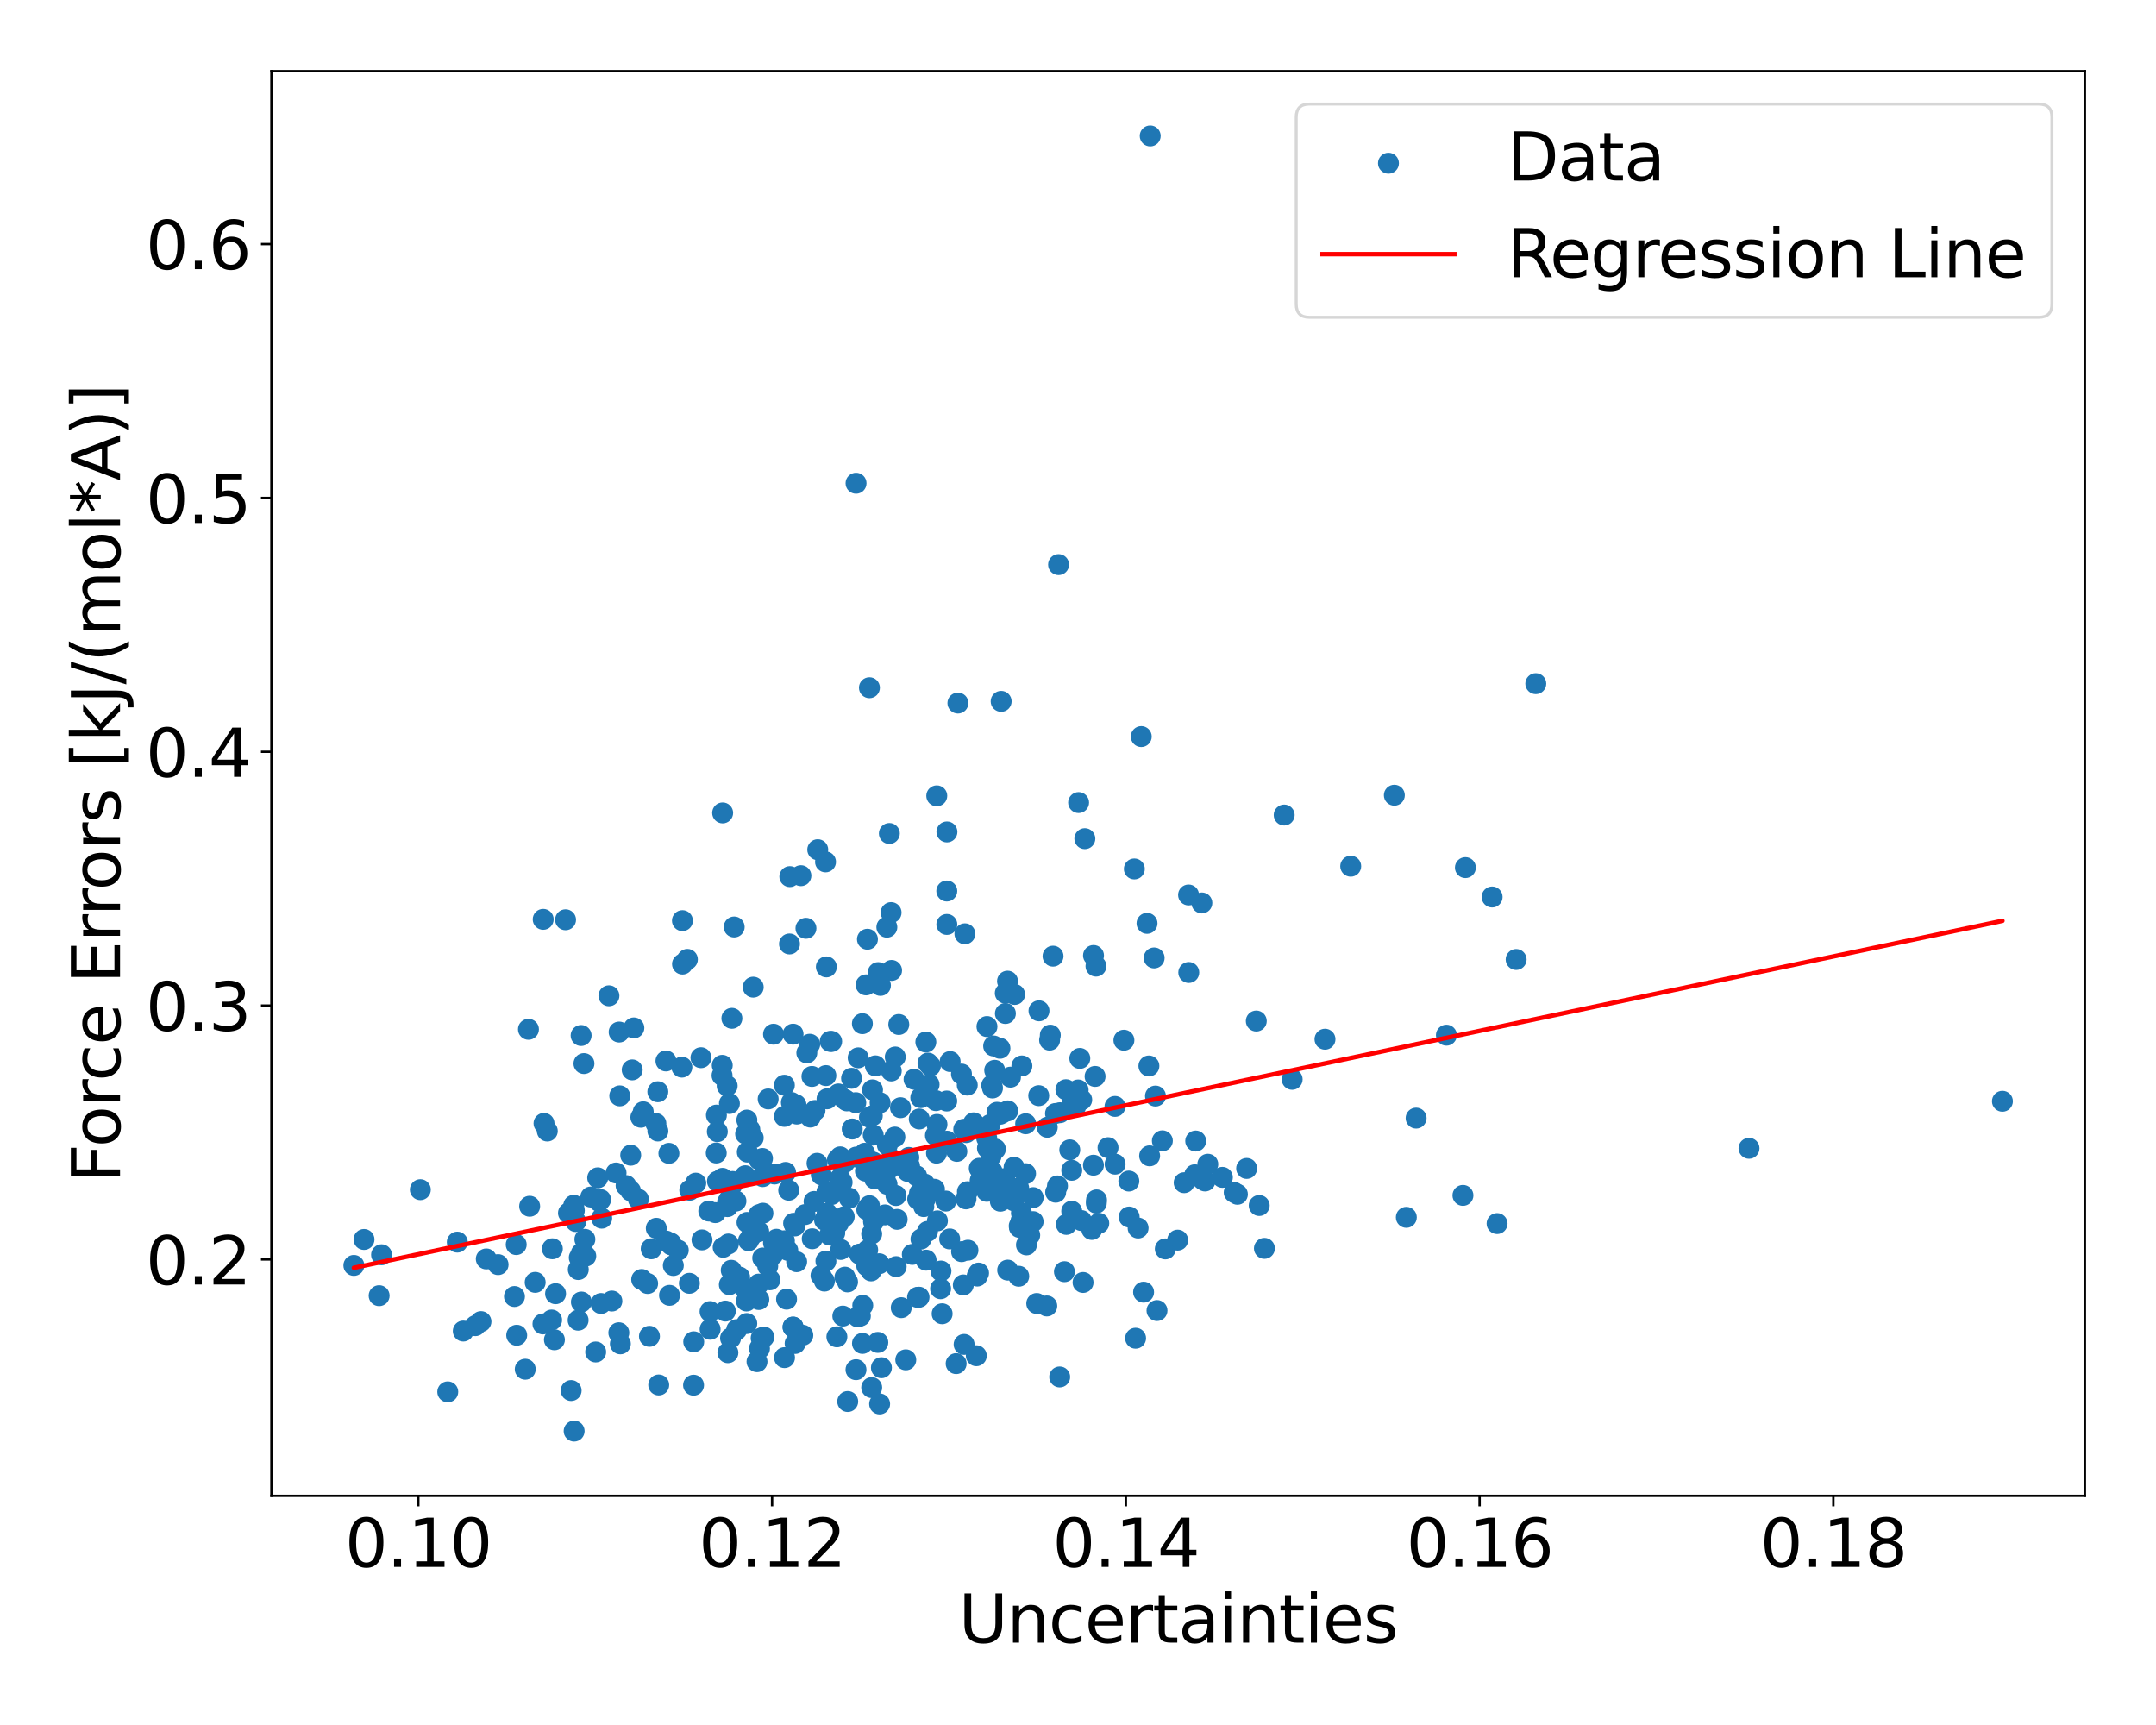 <?xml version="1.0" encoding="utf-8" standalone="no"?>
<!DOCTYPE svg PUBLIC "-//W3C//DTD SVG 1.1//EN"
  "http://www.w3.org/Graphics/SVG/1.1/DTD/svg11.dtd">
<svg xmlns:xlink="http://www.w3.org/1999/xlink" width="720pt" height="576pt" viewBox="0 0 720 576" xmlns="http://www.w3.org/2000/svg" version="1.1">
 <defs>
  <style type="text/css">*{stroke-linejoin: round; stroke-linecap: butt}</style>
 </defs>
 <g id="figure_1">
  <g id="patch_1">
   <path d="M 0 576 
L 720 576 
L 720 0 
L 0 0 
z
" style="fill: #ffffff"/>
  </g>
  <g id="axes_1">
   <g id="patch_2">
    <path d="M 90.65 499.48 
L 696.24 499.48 
L 696.24 23.76 
L 90.65 23.76 
z
" style="fill: #ffffff"/>
   </g>
   <g id="PathCollection_1">
    <defs>
     <path id="m102a717998" d="M 0 3 
C 0.796 3 1.559 2.684 2.121 2.121 
C 2.684 1.559 3 0.796 3 0 
C 3 -0.796 2.684 -1.559 2.121 -2.121 
C 1.559 -2.684 0.796 -3 0 -3 
C -0.796 -3 -1.559 -2.684 -2.121 -2.121 
C -2.684 -1.559 -3 -0.796 -3 0 
C -3 0.796 -2.684 1.559 -2.121 2.121 
C -1.559 2.684 -0.796 3 0 3 
z
" style="stroke: #1f77b4"/>
    </defs>
    <g clip-path="url(#p1360ad1b87)">
     <use xlink:href="#m102a717998" x="207.173" y="448.721" style="fill: #1f77b4; stroke: #1f77b4"/>
     <use xlink:href="#m102a717998" x="275.819" y="421.086" style="fill: #1f77b4; stroke: #1f77b4"/>
     <use xlink:href="#m102a717998" x="205.732" y="391.676" style="fill: #1f77b4; stroke: #1f77b4"/>
     <use xlink:href="#m102a717998" x="316.195" y="308.685" style="fill: #1f77b4; stroke: #1f77b4"/>
     <use xlink:href="#m102a717998" x="326.79" y="425.098" style="fill: #1f77b4; stroke: #1f77b4"/>
     <use xlink:href="#m102a717998" x="160.621" y="441.294" style="fill: #1f77b4; stroke: #1f77b4"/>
     <use xlink:href="#m102a717998" x="323.07" y="397.931" style="fill: #1f77b4; stroke: #1f77b4"/>
     <use xlink:href="#m102a717998" x="287.991" y="341.821" style="fill: #1f77b4; stroke: #1f77b4"/>
     <use xlink:href="#m102a717998" x="184.457" y="416.983" style="fill: #1f77b4; stroke: #1f77b4"/>
     <use xlink:href="#m102a717998" x="209.086" y="395.884" style="fill: #1f77b4; stroke: #1f77b4"/>
     <use xlink:href="#m102a717998" x="393.283" y="414.099" style="fill: #1f77b4; stroke: #1f77b4"/>
     <use xlink:href="#m102a717998" x="291.38" y="363.922" style="fill: #1f77b4; stroke: #1f77b4"/>
     <use xlink:href="#m102a717998" x="297.768" y="387.011" style="fill: #1f77b4; stroke: #1f77b4"/>
     <use xlink:href="#m102a717998" x="253.346" y="428.779" style="fill: #1f77b4; stroke: #1f77b4"/>
     <use xlink:href="#m102a717998" x="336.466" y="327.626" style="fill: #1f77b4; stroke: #1f77b4"/>
     <use xlink:href="#m102a717998" x="378.814" y="290.152" style="fill: #1f77b4; stroke: #1f77b4"/>
     <use xlink:href="#m102a717998" x="238.876" y="404.915" style="fill: #1f77b4; stroke: #1f77b4"/>
     <use xlink:href="#m102a717998" x="258.319" y="345.339" style="fill: #1f77b4; stroke: #1f77b4"/>
     <use xlink:href="#m102a717998" x="154.713" y="444.456" style="fill: #1f77b4; stroke: #1f77b4"/>
     <use xlink:href="#m102a717998" x="349.576" y="436.078" style="fill: #1f77b4; stroke: #1f77b4"/>
     <use xlink:href="#m102a717998" x="335.524" y="393.54" style="fill: #1f77b4; stroke: #1f77b4"/>
     <use xlink:href="#m102a717998" x="322.698" y="378.201" style="fill: #1f77b4; stroke: #1f77b4"/>
     <use xlink:href="#m102a717998" x="255.096" y="446.454" style="fill: #1f77b4; stroke: #1f77b4"/>
     <use xlink:href="#m102a717998" x="211.123" y="357.25" style="fill: #1f77b4; stroke: #1f77b4"/>
     <use xlink:href="#m102a717998" x="275.804" y="359.158" style="fill: #1f77b4; stroke: #1f77b4"/>
     <use xlink:href="#m102a717998" x="350.754" y="345.649" style="fill: #1f77b4; stroke: #1f77b4"/>
     <use xlink:href="#m102a717998" x="285.931" y="386.352" style="fill: #1f77b4; stroke: #1f77b4"/>
     <use xlink:href="#m102a717998" x="181.323" y="442.074" style="fill: #1f77b4; stroke: #1f77b4"/>
     <use xlink:href="#m102a717998" x="325.136" y="374.935" style="fill: #1f77b4; stroke: #1f77b4"/>
     <use xlink:href="#m102a717998" x="300.721" y="369.875" style="fill: #1f77b4; stroke: #1f77b4"/>
     <use xlink:href="#m102a717998" x="229.553" y="320.357" style="fill: #1f77b4; stroke: #1f77b4"/>
     <use xlink:href="#m102a717998" x="284.38" y="360.058" style="fill: #1f77b4; stroke: #1f77b4"/>
     <use xlink:href="#m102a717998" x="254.783" y="405.101" style="fill: #1f77b4; stroke: #1f77b4"/>
     <use xlink:href="#m102a717998" x="253.38" y="411.247" style="fill: #1f77b4; stroke: #1f77b4"/>
     <use xlink:href="#m102a717998" x="234.435" y="414.02" style="fill: #1f77b4; stroke: #1f77b4"/>
     <use xlink:href="#m102a717998" x="314.626" y="438.68" style="fill: #1f77b4; stroke: #1f77b4"/>
     <use xlink:href="#m102a717998" x="419.539" y="340.94" style="fill: #1f77b4; stroke: #1f77b4"/>
     <use xlink:href="#m102a717998" x="332.945" y="371.401" style="fill: #1f77b4; stroke: #1f77b4"/>
     <use xlink:href="#m102a717998" x="262.673" y="433.808" style="fill: #1f77b4; stroke: #1f77b4"/>
     <use xlink:href="#m102a717998" x="291.093" y="412.026" style="fill: #1f77b4; stroke: #1f77b4"/>
     <use xlink:href="#m102a717998" x="384.117" y="45.384" style="fill: #1f77b4; stroke: #1f77b4"/>
     <use xlink:href="#m102a717998" x="289.011" y="391.049" style="fill: #1f77b4; stroke: #1f77b4"/>
     <use xlink:href="#m102a717998" x="285.786" y="368.203" style="fill: #1f77b4; stroke: #1f77b4"/>
     <use xlink:href="#m102a717998" x="309.187" y="347.95" style="fill: #1f77b4; stroke: #1f77b4"/>
     <use xlink:href="#m102a717998" x="254.712" y="420.06" style="fill: #1f77b4; stroke: #1f77b4"/>
     <use xlink:href="#m102a717998" x="340.964" y="407.701" style="fill: #1f77b4; stroke: #1f77b4"/>
     <use xlink:href="#m102a717998" x="276.165" y="397.998" style="fill: #1f77b4; stroke: #1f77b4"/>
     <use xlink:href="#m102a717998" x="245.77" y="401.052" style="fill: #1f77b4; stroke: #1f77b4"/>
     <use xlink:href="#m102a717998" x="334.896" y="371.554" style="fill: #1f77b4; stroke: #1f77b4"/>
     <use xlink:href="#m102a717998" x="396.926" y="298.843" style="fill: #1f77b4; stroke: #1f77b4"/>
     <use xlink:href="#m102a717998" x="249.279" y="434.42" style="fill: #1f77b4; stroke: #1f77b4"/>
     <use xlink:href="#m102a717998" x="321.083" y="358.639" style="fill: #1f77b4; stroke: #1f77b4"/>
     <use xlink:href="#m102a717998" x="334.338" y="234.195" style="fill: #1f77b4; stroke: #1f77b4"/>
     <use xlink:href="#m102a717998" x="249.123" y="430.709" style="fill: #1f77b4; stroke: #1f77b4"/>
     <use xlink:href="#m102a717998" x="244.674" y="394.502" style="fill: #1f77b4; stroke: #1f77b4"/>
     <use xlink:href="#m102a717998" x="291.301" y="372.565" style="fill: #1f77b4; stroke: #1f77b4"/>
     <use xlink:href="#m102a717998" x="309.894" y="354.976" style="fill: #1f77b4; stroke: #1f77b4"/>
     <use xlink:href="#m102a717998" x="330.621" y="375.513" style="fill: #1f77b4; stroke: #1f77b4"/>
     <use xlink:href="#m102a717998" x="192.298" y="407.887" style="fill: #1f77b4; stroke: #1f77b4"/>
     <use xlink:href="#m102a717998" x="288.764" y="385.083" style="fill: #1f77b4; stroke: #1f77b4"/>
     <use xlink:href="#m102a717998" x="223.583" y="432.529" style="fill: #1f77b4; stroke: #1f77b4"/>
     <use xlink:href="#m102a717998" x="357.915" y="390.777" style="fill: #1f77b4; stroke: #1f77b4"/>
     <use xlink:href="#m102a717998" x="269.441" y="351.568" style="fill: #1f77b4; stroke: #1f77b4"/>
     <use xlink:href="#m102a717998" x="291.612" y="379.028" style="fill: #1f77b4; stroke: #1f77b4"/>
     <use xlink:href="#m102a717998" x="365.156" y="389.074" style="fill: #1f77b4; stroke: #1f77b4"/>
     <use xlink:href="#m102a717998" x="380.073" y="410.053" style="fill: #1f77b4; stroke: #1f77b4"/>
     <use xlink:href="#m102a717998" x="341.107" y="405.06" style="fill: #1f77b4; stroke: #1f77b4"/>
     <use xlink:href="#m102a717998" x="266.107" y="372.005" style="fill: #1f77b4; stroke: #1f77b4"/>
     <use xlink:href="#m102a717998" x="290.346" y="373.079" style="fill: #1f77b4; stroke: #1f77b4"/>
     <use xlink:href="#m102a717998" x="227.923" y="321.921" style="fill: #1f77b4; stroke: #1f77b4"/>
     <use xlink:href="#m102a717998" x="295.689" y="392.25" style="fill: #1f77b4; stroke: #1f77b4"/>
     <use xlink:href="#m102a717998" x="402.427" y="394.345" style="fill: #1f77b4; stroke: #1f77b4"/>
     <use xlink:href="#m102a717998" x="431.517" y="360.401" style="fill: #1f77b4; stroke: #1f77b4"/>
     <use xlink:href="#m102a717998" x="309.054" y="400.262" style="fill: #1f77b4; stroke: #1f77b4"/>
     <use xlink:href="#m102a717998" x="184.214" y="440.768" style="fill: #1f77b4; stroke: #1f77b4"/>
     <use xlink:href="#m102a717998" x="327.033" y="390.102" style="fill: #1f77b4; stroke: #1f77b4"/>
     <use xlink:href="#m102a717998" x="244.413" y="340.029" style="fill: #1f77b4; stroke: #1f77b4"/>
     <use xlink:href="#m102a717998" x="140.372" y="397.247" style="fill: #1f77b4; stroke: #1f77b4"/>
     <use xlink:href="#m102a717998" x="263.646" y="315.204" style="fill: #1f77b4; stroke: #1f77b4"/>
     <use xlink:href="#m102a717998" x="239.598" y="394.436" style="fill: #1f77b4; stroke: #1f77b4"/>
     <use xlink:href="#m102a717998" x="451.074" y="289.242" style="fill: #1f77b4; stroke: #1f77b4"/>
     <use xlink:href="#m102a717998" x="264.283" y="368.139" style="fill: #1f77b4; stroke: #1f77b4"/>
     <use xlink:href="#m102a717998" x="189.845" y="405.035" style="fill: #1f77b4; stroke: #1f77b4"/>
     <use xlink:href="#m102a717998" x="355.467" y="424.631" style="fill: #1f77b4; stroke: #1f77b4"/>
     <use xlink:href="#m102a717998" x="292.346" y="355.903" style="fill: #1f77b4; stroke: #1f77b4"/>
     <use xlink:href="#m102a717998" x="428.857" y="272.155" style="fill: #1f77b4; stroke: #1f77b4"/>
     <use xlink:href="#m102a717998" x="401.361" y="301.511" style="fill: #1f77b4; stroke: #1f77b4"/>
     <use xlink:href="#m102a717998" x="250.483" y="432.379" style="fill: #1f77b4; stroke: #1f77b4"/>
     <use xlink:href="#m102a717998" x="236.699" y="404.38" style="fill: #1f77b4; stroke: #1f77b4"/>
     <use xlink:href="#m102a717998" x="230.354" y="397.426" style="fill: #1f77b4; stroke: #1f77b4"/>
     <use xlink:href="#m102a717998" x="158.755" y="442.653" style="fill: #1f77b4; stroke: #1f77b4"/>
     <use xlink:href="#m102a717998" x="287.321" y="439.421" style="fill: #1f77b4; stroke: #1f77b4"/>
     <use xlink:href="#m102a717998" x="264.84" y="443.134" style="fill: #1f77b4; stroke: #1f77b4"/>
     <use xlink:href="#m102a717998" x="258.642" y="392.02" style="fill: #1f77b4; stroke: #1f77b4"/>
     <use xlink:href="#m102a717998" x="211.679" y="343.237" style="fill: #1f77b4; stroke: #1f77b4"/>
     <use xlink:href="#m102a717998" x="345.01" y="407.916" style="fill: #1f77b4; stroke: #1f77b4"/>
     <use xlink:href="#m102a717998" x="321.697" y="429.053" style="fill: #1f77b4; stroke: #1f77b4"/>
     <use xlink:href="#m102a717998" x="261.989" y="453.331" style="fill: #1f77b4; stroke: #1f77b4"/>
     <use xlink:href="#m102a717998" x="321.967" y="448.911" style="fill: #1f77b4; stroke: #1f77b4"/>
     <use xlink:href="#m102a717998" x="251.541" y="329.624" style="fill: #1f77b4; stroke: #1f77b4"/>
     <use xlink:href="#m102a717998" x="290.9" y="424.372" style="fill: #1f77b4; stroke: #1f77b4"/>
     <use xlink:href="#m102a717998" x="176.879" y="402.781" style="fill: #1f77b4; stroke: #1f77b4"/>
     <use xlink:href="#m102a717998" x="305.249" y="360.393" style="fill: #1f77b4; stroke: #1f77b4"/>
     <use xlink:href="#m102a717998" x="316.228" y="277.796" style="fill: #1f77b4; stroke: #1f77b4"/>
     <use xlink:href="#m102a717998" x="291.103" y="463.325" style="fill: #1f77b4; stroke: #1f77b4"/>
     <use xlink:href="#m102a717998" x="366.939" y="408.48" style="fill: #1f77b4; stroke: #1f77b4"/>
     <use xlink:href="#m102a717998" x="365.178" y="319.052" style="fill: #1f77b4; stroke: #1f77b4"/>
     <use xlink:href="#m102a717998" x="272.851" y="388.433" style="fill: #1f77b4; stroke: #1f77b4"/>
     <use xlink:href="#m102a717998" x="280.585" y="386.29" style="fill: #1f77b4; stroke: #1f77b4"/>
     <use xlink:href="#m102a717998" x="224.856" y="422.564" style="fill: #1f77b4; stroke: #1f77b4"/>
     <use xlink:href="#m102a717998" x="297.744" y="324.043" style="fill: #1f77b4; stroke: #1f77b4"/>
     <use xlink:href="#m102a717998" x="396.992" y="324.731" style="fill: #1f77b4; stroke: #1f77b4"/>
     <use xlink:href="#m102a717998" x="306.111" y="392.648" style="fill: #1f77b4; stroke: #1f77b4"/>
     <use xlink:href="#m102a717998" x="329.522" y="380.059" style="fill: #1f77b4; stroke: #1f77b4"/>
     <use xlink:href="#m102a717998" x="181.676" y="375.112" style="fill: #1f77b4; stroke: #1f77b4"/>
     <use xlink:href="#m102a717998" x="329.541" y="397.798" style="fill: #1f77b4; stroke: #1f77b4"/>
     <use xlink:href="#m102a717998" x="289.684" y="313.626" style="fill: #1f77b4; stroke: #1f77b4"/>
     <use xlink:href="#m102a717998" x="191.801" y="404.186" style="fill: #1f77b4; stroke: #1f77b4"/>
     <use xlink:href="#m102a717998" x="275.363" y="407.42" style="fill: #1f77b4; stroke: #1f77b4"/>
     <use xlink:href="#m102a717998" x="254.703" y="392.892" style="fill: #1f77b4; stroke: #1f77b4"/>
     <use xlink:href="#m102a717998" x="342.522" y="375.239" style="fill: #1f77b4; stroke: #1f77b4"/>
     <use xlink:href="#m102a717998" x="326.692" y="376.46" style="fill: #1f77b4; stroke: #1f77b4"/>
     <use xlink:href="#m102a717998" x="166.336" y="422.271" style="fill: #1f77b4; stroke: #1f77b4"/>
     <use xlink:href="#m102a717998" x="263.082" y="417.518" style="fill: #1f77b4; stroke: #1f77b4"/>
     <use xlink:href="#m102a717998" x="214.814" y="371.243" style="fill: #1f77b4; stroke: #1f77b4"/>
     <use xlink:href="#m102a717998" x="193.451" y="419.943" style="fill: #1f77b4; stroke: #1f77b4"/>
     <use xlink:href="#m102a717998" x="293.621" y="421.974" style="fill: #1f77b4; stroke: #1f77b4"/>
     <use xlink:href="#m102a717998" x="289.763" y="417.362" style="fill: #1f77b4; stroke: #1f77b4"/>
     <use xlink:href="#m102a717998" x="321.838" y="377.085" style="fill: #1f77b4; stroke: #1f77b4"/>
     <use xlink:href="#m102a717998" x="359.228" y="369.441" style="fill: #1f77b4; stroke: #1f77b4"/>
     <use xlink:href="#m102a717998" x="231.669" y="448.038" style="fill: #1f77b4; stroke: #1f77b4"/>
     <use xlink:href="#m102a717998" x="315.869" y="401.049" style="fill: #1f77b4; stroke: #1f77b4"/>
     <use xlink:href="#m102a717998" x="286.455" y="439.731" style="fill: #1f77b4; stroke: #1f77b4"/>
     <use xlink:href="#m102a717998" x="338.545" y="400.947" style="fill: #1f77b4; stroke: #1f77b4"/>
     <use xlink:href="#m102a717998" x="217.473" y="416.99" style="fill: #1f77b4; stroke: #1f77b4"/>
     <use xlink:href="#m102a717998" x="265.449" y="409.359" style="fill: #1f77b4; stroke: #1f77b4"/>
     <use xlink:href="#m102a717998" x="258.103" y="418.967" style="fill: #1f77b4; stroke: #1f77b4"/>
     <use xlink:href="#m102a717998" x="242.84" y="362.581" style="fill: #1f77b4; stroke: #1f77b4"/>
     <use xlink:href="#m102a717998" x="334.026" y="372.058" style="fill: #1f77b4; stroke: #1f77b4"/>
     <use xlink:href="#m102a717998" x="289.227" y="328.868" style="fill: #1f77b4; stroke: #1f77b4"/>
     <use xlink:href="#m102a717998" x="292.054" y="393.598" style="fill: #1f77b4; stroke: #1f77b4"/>
     <use xlink:href="#m102a717998" x="357.254" y="383.95" style="fill: #1f77b4; stroke: #1f77b4"/>
     <use xlink:href="#m102a717998" x="293.259" y="324.77" style="fill: #1f77b4; stroke: #1f77b4"/>
     <use xlink:href="#m102a717998" x="126.615" y="432.641" style="fill: #1f77b4; stroke: #1f77b4"/>
     <use xlink:href="#m102a717998" x="283.095" y="467.983" style="fill: #1f77b4; stroke: #1f77b4"/>
     <use xlink:href="#m102a717998" x="294.352" y="456.696" style="fill: #1f77b4; stroke: #1f77b4"/>
     <use xlink:href="#m102a717998" x="194.157" y="434.757" style="fill: #1f77b4; stroke: #1f77b4"/>
     <use xlink:href="#m102a717998" x="340.214" y="426.15" style="fill: #1f77b4; stroke: #1f77b4"/>
     <use xlink:href="#m102a717998" x="243.084" y="451.687" style="fill: #1f77b4; stroke: #1f77b4"/>
     <use xlink:href="#m102a717998" x="331.195" y="362.386" style="fill: #1f77b4; stroke: #1f77b4"/>
     <use xlink:href="#m102a717998" x="333.939" y="350.037" style="fill: #1f77b4; stroke: #1f77b4"/>
     <use xlink:href="#m102a717998" x="242.941" y="402.904" style="fill: #1f77b4; stroke: #1f77b4"/>
     <use xlink:href="#m102a717998" x="175.406" y="457.201" style="fill: #1f77b4; stroke: #1f77b4"/>
     <use xlink:href="#m102a717998" x="329.764" y="383.397" style="fill: #1f77b4; stroke: #1f77b4"/>
     <use xlink:href="#m102a717998" x="194.068" y="345.768" style="fill: #1f77b4; stroke: #1f77b4"/>
     <use xlink:href="#m102a717998" x="252.804" y="454.681" style="fill: #1f77b4; stroke: #1f77b4"/>
     <use xlink:href="#m102a717998" x="271.24" y="413.639" style="fill: #1f77b4; stroke: #1f77b4"/>
     <use xlink:href="#m102a717998" x="323.02" y="362.332" style="fill: #1f77b4; stroke: #1f77b4"/>
     <use xlink:href="#m102a717998" x="372.357" y="369.447" style="fill: #1f77b4; stroke: #1f77b4"/>
     <use xlink:href="#m102a717998" x="360.042" y="363.959" style="fill: #1f77b4; stroke: #1f77b4"/>
     <use xlink:href="#m102a717998" x="469.644" y="406.481" style="fill: #1f77b4; stroke: #1f77b4"/>
     <use xlink:href="#m102a717998" x="498.291" y="299.52" style="fill: #1f77b4; stroke: #1f77b4"/>
     <use xlink:href="#m102a717998" x="309.737" y="411.191" style="fill: #1f77b4; stroke: #1f77b4"/>
     <use xlink:href="#m102a717998" x="395.454" y="394.917" style="fill: #1f77b4; stroke: #1f77b4"/>
     <use xlink:href="#m102a717998" x="366.006" y="322.611" style="fill: #1f77b4; stroke: #1f77b4"/>
     <use xlink:href="#m102a717998" x="282.171" y="426.455" style="fill: #1f77b4; stroke: #1f77b4"/>
     <use xlink:href="#m102a717998" x="243.25" y="415.384" style="fill: #1f77b4; stroke: #1f77b4"/>
     <use xlink:href="#m102a717998" x="303.753" y="389.385" style="fill: #1f77b4; stroke: #1f77b4"/>
     <use xlink:href="#m102a717998" x="224.112" y="415.688" style="fill: #1f77b4; stroke: #1f77b4"/>
     <use xlink:href="#m102a717998" x="216.279" y="428.576" style="fill: #1f77b4; stroke: #1f77b4"/>
     <use xlink:href="#m102a717998" x="265.031" y="408.474" style="fill: #1f77b4; stroke: #1f77b4"/>
     <use xlink:href="#m102a717998" x="307.502" y="366.514" style="fill: #1f77b4; stroke: #1f77b4"/>
     <use xlink:href="#m102a717998" x="334.6" y="395.828" style="fill: #1f77b4; stroke: #1f77b4"/>
     <use xlink:href="#m102a717998" x="219.169" y="410.142" style="fill: #1f77b4; stroke: #1f77b4"/>
     <use xlink:href="#m102a717998" x="188.872" y="307.125" style="fill: #1f77b4; stroke: #1f77b4"/>
     <use xlink:href="#m102a717998" x="383.678" y="355.944" style="fill: #1f77b4; stroke: #1f77b4"/>
     <use xlink:href="#m102a717998" x="279.666" y="387.276" style="fill: #1f77b4; stroke: #1f77b4"/>
     <use xlink:href="#m102a717998" x="282.809" y="367.604" style="fill: #1f77b4; stroke: #1f77b4"/>
     <use xlink:href="#m102a717998" x="222.515" y="414.418" style="fill: #1f77b4; stroke: #1f77b4"/>
     <use xlink:href="#m102a717998" x="306.454" y="400.425" style="fill: #1f77b4; stroke: #1f77b4"/>
     <use xlink:href="#m102a717998" x="281.919" y="406.264" style="fill: #1f77b4; stroke: #1f77b4"/>
     <use xlink:href="#m102a717998" x="268.838" y="405.571" style="fill: #1f77b4; stroke: #1f77b4"/>
     <use xlink:href="#m102a717998" x="264.841" y="443.133" style="fill: #1f77b4; stroke: #1f77b4"/>
     <use xlink:href="#m102a717998" x="332.416" y="383.689" style="fill: #1f77b4; stroke: #1f77b4"/>
     <use xlink:href="#m102a717998" x="214.019" y="373.068" style="fill: #1f77b4; stroke: #1f77b4"/>
     <use xlink:href="#m102a717998" x="279.477" y="446.379" style="fill: #1f77b4; stroke: #1f77b4"/>
     <use xlink:href="#m102a717998" x="259.286" y="413.802" style="fill: #1f77b4; stroke: #1f77b4"/>
     <use xlink:href="#m102a717998" x="254.634" y="386.827" style="fill: #1f77b4; stroke: #1f77b4"/>
     <use xlink:href="#m102a717998" x="264.849" y="345.323" style="fill: #1f77b4; stroke: #1f77b4"/>
     <use xlink:href="#m102a717998" x="337.452" y="359.678" style="fill: #1f77b4; stroke: #1f77b4"/>
     <use xlink:href="#m102a717998" x="342.785" y="415.688" style="fill: #1f77b4; stroke: #1f77b4"/>
     <use xlink:href="#m102a717998" x="303.1" y="391.159" style="fill: #1f77b4; stroke: #1f77b4"/>
     <use xlink:href="#m102a717998" x="372.388" y="388.725" style="fill: #1f77b4; stroke: #1f77b4"/>
     <use xlink:href="#m102a717998" x="280.508" y="393.513" style="fill: #1f77b4; stroke: #1f77b4"/>
     <use xlink:href="#m102a717998" x="267.461" y="292.402" style="fill: #1f77b4; stroke: #1f77b4"/>
     <use xlink:href="#m102a717998" x="283.037" y="428.051" style="fill: #1f77b4; stroke: #1f77b4"/>
     <use xlink:href="#m102a717998" x="210.554" y="397.611" style="fill: #1f77b4; stroke: #1f77b4"/>
     <use xlink:href="#m102a717998" x="269.149" y="309.973" style="fill: #1f77b4; stroke: #1f77b4"/>
     <use xlink:href="#m102a717998" x="366.186" y="400.66" style="fill: #1f77b4; stroke: #1f77b4"/>
     <use xlink:href="#m102a717998" x="321.119" y="417.937" style="fill: #1f77b4; stroke: #1f77b4"/>
     <use xlink:href="#m102a717998" x="261.937" y="362.368" style="fill: #1f77b4; stroke: #1f77b4"/>
     <use xlink:href="#m102a717998" x="256.383" y="422.776" style="fill: #1f77b4; stroke: #1f77b4"/>
     <use xlink:href="#m102a717998" x="299.607" y="407.157" style="fill: #1f77b4; stroke: #1f77b4"/>
     <use xlink:href="#m102a717998" x="327.55" y="393.839" style="fill: #1f77b4; stroke: #1f77b4"/>
     <use xlink:href="#m102a717998" x="353.513" y="188.537" style="fill: #1f77b4; stroke: #1f77b4"/>
     <use xlink:href="#m102a717998" x="172.552" y="445.853" style="fill: #1f77b4; stroke: #1f77b4"/>
     <use xlink:href="#m102a717998" x="362.285" y="280.043" style="fill: #1f77b4; stroke: #1f77b4"/>
     <use xlink:href="#m102a717998" x="285.875" y="161.363" style="fill: #1f77b4; stroke: #1f77b4"/>
     <use xlink:href="#m102a717998" x="206.66" y="445.02" style="fill: #1f77b4; stroke: #1f77b4"/>
     <use xlink:href="#m102a717998" x="243.589" y="368.479" style="fill: #1f77b4; stroke: #1f77b4"/>
     <use xlink:href="#m102a717998" x="276.194" y="366.908" style="fill: #1f77b4; stroke: #1f77b4"/>
     <use xlink:href="#m102a717998" x="334.062" y="401.1" style="fill: #1f77b4; stroke: #1f77b4"/>
     <use xlink:href="#m102a717998" x="219.038" y="375.158" style="fill: #1f77b4; stroke: #1f77b4"/>
     <use xlink:href="#m102a717998" x="199.604" y="393.299" style="fill: #1f77b4; stroke: #1f77b4"/>
     <use xlink:href="#m102a717998" x="197.289" y="399.693" style="fill: #1f77b4; stroke: #1f77b4"/>
     <use xlink:href="#m102a717998" x="331.828" y="349.27" style="fill: #1f77b4; stroke: #1f77b4"/>
     <use xlink:href="#m102a717998" x="231.614" y="462.531" style="fill: #1f77b4; stroke: #1f77b4"/>
     <use xlink:href="#m102a717998" x="512.881" y="228.287" style="fill: #1f77b4; stroke: #1f77b4"/>
     <use xlink:href="#m102a717998" x="343.881" y="412.424" style="fill: #1f77b4; stroke: #1f77b4"/>
     <use xlink:href="#m102a717998" x="270.415" y="348.687" style="fill: #1f77b4; stroke: #1f77b4"/>
     <use xlink:href="#m102a717998" x="386.38" y="437.609" style="fill: #1f77b4; stroke: #1f77b4"/>
     <use xlink:href="#m102a717998" x="290.354" y="402.604" style="fill: #1f77b4; stroke: #1f77b4"/>
     <use xlink:href="#m102a717998" x="181.403" y="306.985" style="fill: #1f77b4; stroke: #1f77b4"/>
     <use xlink:href="#m102a717998" x="245.182" y="309.533" style="fill: #1f77b4; stroke: #1f77b4"/>
     <use xlink:href="#m102a717998" x="399.309" y="381.004" style="fill: #1f77b4; stroke: #1f77b4"/>
     <use xlink:href="#m102a717998" x="224.058" y="415.101" style="fill: #1f77b4; stroke: #1f77b4"/>
     <use xlink:href="#m102a717998" x="413.231" y="398.784" style="fill: #1f77b4; stroke: #1f77b4"/>
     <use xlink:href="#m102a717998" x="278.773" y="411.66" style="fill: #1f77b4; stroke: #1f77b4"/>
     <use xlink:href="#m102a717998" x="352.541" y="398.091" style="fill: #1f77b4; stroke: #1f77b4"/>
     <use xlink:href="#m102a717998" x="193.122" y="423.915" style="fill: #1f77b4; stroke: #1f77b4"/>
     <use xlink:href="#m102a717998" x="319.307" y="455.329" style="fill: #1f77b4; stroke: #1f77b4"/>
     <use xlink:href="#m102a717998" x="398.998" y="392.274" style="fill: #1f77b4; stroke: #1f77b4"/>
     <use xlink:href="#m102a717998" x="257.114" y="427.344" style="fill: #1f77b4; stroke: #1f77b4"/>
     <use xlink:href="#m102a717998" x="270.612" y="373.012" style="fill: #1f77b4; stroke: #1f77b4"/>
     <use xlink:href="#m102a717998" x="282.021" y="388.238" style="fill: #1f77b4; stroke: #1f77b4"/>
     <use xlink:href="#m102a717998" x="200.938" y="406.763" style="fill: #1f77b4; stroke: #1f77b4"/>
     <use xlink:href="#m102a717998" x="401.544" y="393.773" style="fill: #1f77b4; stroke: #1f77b4"/>
     <use xlink:href="#m102a717998" x="176.478" y="343.702" style="fill: #1f77b4; stroke: #1f77b4"/>
     <use xlink:href="#m102a717998" x="239.552" y="377.874" style="fill: #1f77b4; stroke: #1f77b4"/>
     <use xlink:href="#m102a717998" x="242.99" y="401.361" style="fill: #1f77b4; stroke: #1f77b4"/>
     <use xlink:href="#m102a717998" x="239.245" y="372.35" style="fill: #1f77b4; stroke: #1f77b4"/>
     <use xlink:href="#m102a717998" x="261.944" y="414.31" style="fill: #1f77b4; stroke: #1f77b4"/>
     <use xlink:href="#m102a717998" x="422.256" y="416.846" style="fill: #1f77b4; stroke: #1f77b4"/>
     <use xlink:href="#m102a717998" x="287.006" y="418.762" style="fill: #1f77b4; stroke: #1f77b4"/>
     <use xlink:href="#m102a717998" x="291.711" y="407.913" style="fill: #1f77b4; stroke: #1f77b4"/>
     <use xlink:href="#m102a717998" x="266.041" y="421.297" style="fill: #1f77b4; stroke: #1f77b4"/>
     <use xlink:href="#m102a717998" x="278.145" y="406.959" style="fill: #1f77b4; stroke: #1f77b4"/>
     <use xlink:href="#m102a717998" x="191.734" y="477.856" style="fill: #1f77b4; stroke: #1f77b4"/>
     <use xlink:href="#m102a717998" x="403.349" y="388.75" style="fill: #1f77b4; stroke: #1f77b4"/>
     <use xlink:href="#m102a717998" x="251.546" y="379.959" style="fill: #1f77b4; stroke: #1f77b4"/>
     <use xlink:href="#m102a717998" x="288.12" y="435.887" style="fill: #1f77b4; stroke: #1f77b4"/>
     <use xlink:href="#m102a717998" x="310.272" y="362.137" style="fill: #1f77b4; stroke: #1f77b4"/>
     <use xlink:href="#m102a717998" x="121.562" y="413.875" style="fill: #1f77b4; stroke: #1f77b4"/>
     <use xlink:href="#m102a717998" x="253.411" y="433.925" style="fill: #1f77b4; stroke: #1f77b4"/>
     <use xlink:href="#m102a717998" x="316.166" y="367.644" style="fill: #1f77b4; stroke: #1f77b4"/>
     <use xlink:href="#m102a717998" x="304.666" y="418.864" style="fill: #1f77b4; stroke: #1f77b4"/>
     <use xlink:href="#m102a717998" x="352.486" y="371.81" style="fill: #1f77b4; stroke: #1f77b4"/>
     <use xlink:href="#m102a717998" x="293.916" y="368.229" style="fill: #1f77b4; stroke: #1f77b4"/>
     <use xlink:href="#m102a717998" x="442.483" y="347.006" style="fill: #1f77b4; stroke: #1f77b4"/>
     <use xlink:href="#m102a717998" x="327.313" y="394.314" style="fill: #1f77b4; stroke: #1f77b4"/>
     <use xlink:href="#m102a717998" x="297.001" y="278.317" style="fill: #1f77b4; stroke: #1f77b4"/>
     <use xlink:href="#m102a717998" x="383.92" y="385.952" style="fill: #1f77b4; stroke: #1f77b4"/>
     <use xlink:href="#m102a717998" x="277.709" y="398.865" style="fill: #1f77b4; stroke: #1f77b4"/>
     <use xlink:href="#m102a717998" x="273.087" y="283.727" style="fill: #1f77b4; stroke: #1f77b4"/>
     <use xlink:href="#m102a717998" x="195.014" y="355.14" style="fill: #1f77b4; stroke: #1f77b4"/>
     <use xlink:href="#m102a717998" x="230.214" y="428.512" style="fill: #1f77b4; stroke: #1f77b4"/>
     <use xlink:href="#m102a717998" x="277.731" y="347.752" style="fill: #1f77b4; stroke: #1f77b4"/>
     <use xlink:href="#m102a717998" x="334.403" y="400.86" style="fill: #1f77b4; stroke: #1f77b4"/>
     <use xlink:href="#m102a717998" x="316.242" y="381.054" style="fill: #1f77b4; stroke: #1f77b4"/>
     <use xlink:href="#m102a717998" x="281.464" y="439.457" style="fill: #1f77b4; stroke: #1f77b4"/>
     <use xlink:href="#m102a717998" x="275.965" y="322.862" style="fill: #1f77b4; stroke: #1f77b4"/>
     <use xlink:href="#m102a717998" x="288.024" y="448.579" style="fill: #1f77b4; stroke: #1f77b4"/>
     <use xlink:href="#m102a717998" x="241.503" y="416.486" style="fill: #1f77b4; stroke: #1f77b4"/>
     <use xlink:href="#m102a717998" x="210.628" y="385.739" style="fill: #1f77b4; stroke: #1f77b4"/>
     <use xlink:href="#m102a717998" x="365.704" y="359.436" style="fill: #1f77b4; stroke: #1f77b4"/>
     <use xlink:href="#m102a717998" x="319.897" y="234.768" style="fill: #1f77b4; stroke: #1f77b4"/>
     <use xlink:href="#m102a717998" x="152.712" y="414.754" style="fill: #1f77b4; stroke: #1f77b4"/>
     <use xlink:href="#m102a717998" x="346.884" y="365.856" style="fill: #1f77b4; stroke: #1f77b4"/>
     <use xlink:href="#m102a717998" x="370.026" y="383.224" style="fill: #1f77b4; stroke: #1f77b4"/>
     <use xlink:href="#m102a717998" x="178.725" y="428.193" style="fill: #1f77b4; stroke: #1f77b4"/>
     <use xlink:href="#m102a717998" x="198.929" y="451.438" style="fill: #1f77b4; stroke: #1f77b4"/>
     <use xlink:href="#m102a717998" x="274.174" y="425.902" style="fill: #1f77b4; stroke: #1f77b4"/>
     <use xlink:href="#m102a717998" x="206.969" y="365.924" style="fill: #1f77b4; stroke: #1f77b4"/>
     <use xlink:href="#m102a717998" x="312.068" y="397.104" style="fill: #1f77b4; stroke: #1f77b4"/>
     <use xlink:href="#m102a717998" x="223.38" y="385.121" style="fill: #1f77b4; stroke: #1f77b4"/>
     <use xlink:href="#m102a717998" x="253.625" y="450.287" style="fill: #1f77b4; stroke: #1f77b4"/>
     <use xlink:href="#m102a717998" x="284.6" y="376.993" style="fill: #1f77b4; stroke: #1f77b4"/>
     <use xlink:href="#m102a717998" x="293.751" y="468.789" style="fill: #1f77b4; stroke: #1f77b4"/>
     <use xlink:href="#m102a717998" x="185.533" y="431.984" style="fill: #1f77b4; stroke: #1f77b4"/>
     <use xlink:href="#m102a717998" x="296.167" y="309.598" style="fill: #1f77b4; stroke: #1f77b4"/>
     <use xlink:href="#m102a717998" x="314.113" y="430.32" style="fill: #1f77b4; stroke: #1f77b4"/>
     <use xlink:href="#m102a717998" x="249.574" y="384.701" style="fill: #1f77b4; stroke: #1f77b4"/>
     <use xlink:href="#m102a717998" x="361.689" y="428.232" style="fill: #1f77b4; stroke: #1f77b4"/>
     <use xlink:href="#m102a717998" x="172.386" y="415.578" style="fill: #1f77b4; stroke: #1f77b4"/>
     <use xlink:href="#m102a717998" x="416.322" y="390.154" style="fill: #1f77b4; stroke: #1f77b4"/>
     <use xlink:href="#m102a717998" x="262.35" y="391.495" style="fill: #1f77b4; stroke: #1f77b4"/>
     <use xlink:href="#m102a717998" x="312.906" y="375.455" style="fill: #1f77b4; stroke: #1f77b4"/>
     <use xlink:href="#m102a717998" x="381.903" y="431.467" style="fill: #1f77b4; stroke: #1f77b4"/>
     <use xlink:href="#m102a717998" x="232.351" y="395.065" style="fill: #1f77b4; stroke: #1f77b4"/>
     <use xlink:href="#m102a717998" x="194.125" y="418.509" style="fill: #1f77b4; stroke: #1f77b4"/>
     <use xlink:href="#m102a717998" x="244.476" y="395.672" style="fill: #1f77b4; stroke: #1f77b4"/>
     <use xlink:href="#m102a717998" x="332.181" y="357.392" style="fill: #1f77b4; stroke: #1f77b4"/>
     <use xlink:href="#m102a717998" x="289.799" y="403.318" style="fill: #1f77b4; stroke: #1f77b4"/>
     <use xlink:href="#m102a717998" x="353.985" y="371.548" style="fill: #1f77b4; stroke: #1f77b4"/>
     <use xlink:href="#m102a717998" x="298.974" y="352.941" style="fill: #1f77b4; stroke: #1f77b4"/>
     <use xlink:href="#m102a717998" x="265.529" y="448.601" style="fill: #1f77b4; stroke: #1f77b4"/>
     <use xlink:href="#m102a717998" x="306.412" y="433.194" style="fill: #1f77b4; stroke: #1f77b4"/>
     <use xlink:href="#m102a717998" x="272.173" y="370.803" style="fill: #1f77b4; stroke: #1f77b4"/>
     <use xlink:href="#m102a717998" x="322.599" y="400.314" style="fill: #1f77b4; stroke: #1f77b4"/>
     <use xlink:href="#m102a717998" x="353.885" y="459.779" style="fill: #1f77b4; stroke: #1f77b4"/>
     <use xlink:href="#m102a717998" x="289.467" y="403.946" style="fill: #1f77b4; stroke: #1f77b4"/>
     <use xlink:href="#m102a717998" x="361.241" y="367.224" style="fill: #1f77b4; stroke: #1f77b4"/>
     <use xlink:href="#m102a717998" x="243.971" y="446.823" style="fill: #1f77b4; stroke: #1f77b4"/>
     <use xlink:href="#m102a717998" x="297.641" y="357.608" style="fill: #1f77b4; stroke: #1f77b4"/>
     <use xlink:href="#m102a717998" x="388.172" y="380.937" style="fill: #1f77b4; stroke: #1f77b4"/>
     <use xlink:href="#m102a717998" x="278.096" y="406.796" style="fill: #1f77b4; stroke: #1f77b4"/>
     <use xlink:href="#m102a717998" x="234.088" y="353.182" style="fill: #1f77b4; stroke: #1f77b4"/>
     <use xlink:href="#m102a717998" x="355.965" y="363.866" style="fill: #1f77b4; stroke: #1f77b4"/>
     <use xlink:href="#m102a717998" x="243.567" y="428.961" style="fill: #1f77b4; stroke: #1f77b4"/>
     <use xlink:href="#m102a717998" x="149.532" y="464.758" style="fill: #1f77b4; stroke: #1f77b4"/>
     <use xlink:href="#m102a717998" x="261.936" y="372.777" style="fill: #1f77b4; stroke: #1f77b4"/>
     <use xlink:href="#m102a717998" x="241.286" y="393.465" style="fill: #1f77b4; stroke: #1f77b4"/>
     <use xlink:href="#m102a717998" x="263.763" y="292.716" style="fill: #1f77b4; stroke: #1f77b4"/>
     <use xlink:href="#m102a717998" x="276.21" y="405.133" style="fill: #1f77b4; stroke: #1f77b4"/>
     <use xlink:href="#m102a717998" x="329.596" y="342.784" style="fill: #1f77b4; stroke: #1f77b4"/>
     <use xlink:href="#m102a717998" x="190.732" y="464.323" style="fill: #1f77b4; stroke: #1f77b4"/>
     <use xlink:href="#m102a717998" x="483.03" y="345.661" style="fill: #1f77b4; stroke: #1f77b4"/>
     <use xlink:href="#m102a717998" x="222.398" y="354.271" style="fill: #1f77b4; stroke: #1f77b4"/>
     <use xlink:href="#m102a717998" x="249.388" y="441.946" style="fill: #1f77b4; stroke: #1f77b4"/>
     <use xlink:href="#m102a717998" x="246.991" y="426.45" style="fill: #1f77b4; stroke: #1f77b4"/>
     <use xlink:href="#m102a717998" x="308.787" y="395.376" style="fill: #1f77b4; stroke: #1f77b4"/>
     <use xlink:href="#m102a717998" x="249.963" y="414.28" style="fill: #1f77b4; stroke: #1f77b4"/>
     <use xlink:href="#m102a717998" x="307.052" y="398.464" style="fill: #1f77b4; stroke: #1f77b4"/>
     <use xlink:href="#m102a717998" x="302.489" y="454.066" style="fill: #1f77b4; stroke: #1f77b4"/>
     <use xlink:href="#m102a717998" x="275.685" y="287.793" style="fill: #1f77b4; stroke: #1f77b4"/>
     <use xlink:href="#m102a717998" x="472.915" y="373.354" style="fill: #1f77b4; stroke: #1f77b4"/>
     <use xlink:href="#m102a717998" x="200.578" y="400.562" style="fill: #1f77b4; stroke: #1f77b4"/>
     <use xlink:href="#m102a717998" x="385.425" y="319.867" style="fill: #1f77b4; stroke: #1f77b4"/>
     <use xlink:href="#m102a717998" x="312.835" y="265.743" style="fill: #1f77b4; stroke: #1f77b4"/>
     <use xlink:href="#m102a717998" x="268.105" y="445.851" style="fill: #1f77b4; stroke: #1f77b4"/>
     <use xlink:href="#m102a717998" x="191.612" y="402.452" style="fill: #1f77b4; stroke: #1f77b4"/>
     <use xlink:href="#m102a717998" x="336.532" y="370.939" style="fill: #1f77b4; stroke: #1f77b4"/>
     <use xlink:href="#m102a717998" x="216.89" y="446.212" style="fill: #1f77b4; stroke: #1f77b4"/>
     <use xlink:href="#m102a717998" x="241.197" y="355.731" style="fill: #1f77b4; stroke: #1f77b4"/>
     <use xlink:href="#m102a717998" x="171.802" y="432.922" style="fill: #1f77b4; stroke: #1f77b4"/>
     <use xlink:href="#m102a717998" x="241.33" y="271.447" style="fill: #1f77b4; stroke: #1f77b4"/>
     <use xlink:href="#m102a717998" x="489.372" y="289.708" style="fill: #1f77b4; stroke: #1f77b4"/>
     <use xlink:href="#m102a717998" x="330.987" y="385.956" style="fill: #1f77b4; stroke: #1f77b4"/>
     <use xlink:href="#m102a717998" x="295.558" y="405.669" style="fill: #1f77b4; stroke: #1f77b4"/>
     <use xlink:href="#m102a717998" x="294.025" y="329.04" style="fill: #1f77b4; stroke: #1f77b4"/>
     <use xlink:href="#m102a717998" x="203.354" y="332.512" style="fill: #1f77b4; stroke: #1f77b4"/>
     <use xlink:href="#m102a717998" x="296.224" y="395.441" style="fill: #1f77b4; stroke: #1f77b4"/>
     <use xlink:href="#m102a717998" x="127.425" y="418.987" style="fill: #1f77b4; stroke: #1f77b4"/>
     <use xlink:href="#m102a717998" x="277.034" y="412.397" style="fill: #1f77b4; stroke: #1f77b4"/>
     <use xlink:href="#m102a717998" x="488.552" y="399.155" style="fill: #1f77b4; stroke: #1f77b4"/>
     <use xlink:href="#m102a717998" x="253.491" y="387.237" style="fill: #1f77b4; stroke: #1f77b4"/>
     <use xlink:href="#m102a717998" x="389.154" y="417.028" style="fill: #1f77b4; stroke: #1f77b4"/>
     <use xlink:href="#m102a717998" x="214.292" y="427.238" style="fill: #1f77b4; stroke: #1f77b4"/>
     <use xlink:href="#m102a717998" x="345.03" y="399.899" style="fill: #1f77b4; stroke: #1f77b4"/>
     <use xlink:href="#m102a717998" x="357.908" y="404.43" style="fill: #1f77b4; stroke: #1f77b4"/>
     <use xlink:href="#m102a717998" x="307.556" y="413.749" style="fill: #1f77b4; stroke: #1f77b4"/>
     <use xlink:href="#m102a717998" x="293.153" y="448.248" style="fill: #1f77b4; stroke: #1f77b4"/>
     <use xlink:href="#m102a717998" x="298.338" y="389.276" style="fill: #1f77b4; stroke: #1f77b4"/>
     <use xlink:href="#m102a717998" x="668.713" y="367.726" style="fill: #1f77b4; stroke: #1f77b4"/>
     <use xlink:href="#m102a717998" x="296.344" y="382.344" style="fill: #1f77b4; stroke: #1f77b4"/>
     <use xlink:href="#m102a717998" x="350.518" y="347.302" style="fill: #1f77b4; stroke: #1f77b4"/>
     <use xlink:href="#m102a717998" x="331.448" y="363.299" style="fill: #1f77b4; stroke: #1f77b4"/>
     <use xlink:href="#m102a717998" x="265.805" y="368.877" style="fill: #1f77b4; stroke: #1f77b4"/>
     <use xlink:href="#m102a717998" x="256.531" y="366.95" style="fill: #1f77b4; stroke: #1f77b4"/>
     <use xlink:href="#m102a717998" x="237.125" y="437.955" style="fill: #1f77b4; stroke: #1f77b4"/>
     <use xlink:href="#m102a717998" x="381.125" y="245.955" style="fill: #1f77b4; stroke: #1f77b4"/>
     <use xlink:href="#m102a717998" x="204.338" y="434.434" style="fill: #1f77b4; stroke: #1f77b4"/>
     <use xlink:href="#m102a717998" x="312.542" y="367.52" style="fill: #1f77b4; stroke: #1f77b4"/>
     <use xlink:href="#m102a717998" x="182.772" y="377.665" style="fill: #1f77b4; stroke: #1f77b4"/>
     <use xlink:href="#m102a717998" x="319.547" y="384.462" style="fill: #1f77b4; stroke: #1f77b4"/>
     <use xlink:href="#m102a717998" x="338.84" y="332.062" style="fill: #1f77b4; stroke: #1f77b4"/>
     <use xlink:href="#m102a717998" x="280.761" y="395.282" style="fill: #1f77b4; stroke: #1f77b4"/>
     <use xlink:href="#m102a717998" x="290.249" y="422.882" style="fill: #1f77b4; stroke: #1f77b4"/>
     <use xlink:href="#m102a717998" x="306.983" y="373.641" style="fill: #1f77b4; stroke: #1f77b4"/>
     <use xlink:href="#m102a717998" x="290.345" y="229.644" style="fill: #1f77b4; stroke: #1f77b4"/>
     <use xlink:href="#m102a717998" x="310.717" y="355.919" style="fill: #1f77b4; stroke: #1f77b4"/>
     <use xlink:href="#m102a717998" x="237.145" y="443.846" style="fill: #1f77b4; stroke: #1f77b4"/>
     <use xlink:href="#m102a717998" x="279.97" y="365.277" style="fill: #1f77b4; stroke: #1f77b4"/>
     <use xlink:href="#m102a717998" x="275.318" y="427.773" style="fill: #1f77b4; stroke: #1f77b4"/>
     <use xlink:href="#m102a717998" x="335.755" y="338.422" style="fill: #1f77b4; stroke: #1f77b4"/>
     <use xlink:href="#m102a717998" x="322.231" y="311.814" style="fill: #1f77b4; stroke: #1f77b4"/>
     <use xlink:href="#m102a717998" x="282.064" y="367.073" style="fill: #1f77b4; stroke: #1f77b4"/>
     <use xlink:href="#m102a717998" x="358.229" y="367.676" style="fill: #1f77b4; stroke: #1f77b4"/>
     <use xlink:href="#m102a717998" x="226.513" y="417.454" style="fill: #1f77b4; stroke: #1f77b4"/>
     <use xlink:href="#m102a717998" x="353.145" y="396.001" style="fill: #1f77b4; stroke: #1f77b4"/>
     <use xlink:href="#m102a717998" x="346.223" y="435.25" style="fill: #1f77b4; stroke: #1f77b4"/>
     <use xlink:href="#m102a717998" x="241.131" y="359.108" style="fill: #1f77b4; stroke: #1f77b4"/>
     <use xlink:href="#m102a717998" x="326.332" y="426.093" style="fill: #1f77b4; stroke: #1f77b4"/>
     <use xlink:href="#m102a717998" x="254.19" y="446.801" style="fill: #1f77b4; stroke: #1f77b4"/>
     <use xlink:href="#m102a717998" x="309.278" y="420.783" style="fill: #1f77b4; stroke: #1f77b4"/>
     <use xlink:href="#m102a717998" x="313.052" y="407.658" style="fill: #1f77b4; stroke: #1f77b4"/>
     <use xlink:href="#m102a717998" x="342.487" y="391.906" style="fill: #1f77b4; stroke: #1f77b4"/>
     <use xlink:href="#m102a717998" x="185.149" y="447.364" style="fill: #1f77b4; stroke: #1f77b4"/>
     <use xlink:href="#m102a717998" x="377.087" y="406.376" style="fill: #1f77b4; stroke: #1f77b4"/>
     <use xlink:href="#m102a717998" x="323.255" y="417.458" style="fill: #1f77b4; stroke: #1f77b4"/>
     <use xlink:href="#m102a717998" x="263.387" y="397.428" style="fill: #1f77b4; stroke: #1f77b4"/>
     <use xlink:href="#m102a717998" x="281.526" y="387.094" style="fill: #1f77b4; stroke: #1f77b4"/>
     <use xlink:href="#m102a717998" x="303.499" y="386.48" style="fill: #1f77b4; stroke: #1f77b4"/>
     <use xlink:href="#m102a717998" x="366.112" y="401.731" style="fill: #1f77b4; stroke: #1f77b4"/>
     <use xlink:href="#m102a717998" x="299.209" y="399.202" style="fill: #1f77b4; stroke: #1f77b4"/>
     <use xlink:href="#m102a717998" x="250.404" y="377.146" style="fill: #1f77b4; stroke: #1f77b4"/>
     <use xlink:href="#m102a717998" x="412.165" y="398.173" style="fill: #1f77b4; stroke: #1f77b4"/>
     <use xlink:href="#m102a717998" x="340.436" y="409.843" style="fill: #1f77b4; stroke: #1f77b4"/>
     <use xlink:href="#m102a717998" x="271.859" y="401.183" style="fill: #1f77b4; stroke: #1f77b4"/>
     <use xlink:href="#m102a717998" x="299.271" y="422.941" style="fill: #1f77b4; stroke: #1f77b4"/>
     <use xlink:href="#m102a717998" x="246.024" y="443.983" style="fill: #1f77b4; stroke: #1f77b4"/>
     <use xlink:href="#m102a717998" x="280.052" y="408.404" style="fill: #1f77b4; stroke: #1f77b4"/>
     <use xlink:href="#m102a717998" x="195.622" y="419.422" style="fill: #1f77b4; stroke: #1f77b4"/>
     <use xlink:href="#m102a717998" x="200.713" y="435.256" style="fill: #1f77b4; stroke: #1f77b4"/>
     <use xlink:href="#m102a717998" x="291.631" y="388.045" style="fill: #1f77b4; stroke: #1f77b4"/>
     <use xlink:href="#m102a717998" x="200.033" y="401.134" style="fill: #1f77b4; stroke: #1f77b4"/>
     <use xlink:href="#m102a717998" x="162.394" y="420.373" style="fill: #1f77b4; stroke: #1f77b4"/>
     <use xlink:href="#m102a717998" x="300.972" y="436.646" style="fill: #1f77b4; stroke: #1f77b4"/>
     <use xlink:href="#m102a717998" x="300.149" y="342.089" style="fill: #1f77b4; stroke: #1f77b4"/>
     <use xlink:href="#m102a717998" x="312.745" y="385.049" style="fill: #1f77b4; stroke: #1f77b4"/>
     <use xlink:href="#m102a717998" x="356.113" y="408.844" style="fill: #1f77b4; stroke: #1f77b4"/>
     <use xlink:href="#m102a717998" x="285.857" y="457.351" style="fill: #1f77b4; stroke: #1f77b4"/>
     <use xlink:href="#m102a717998" x="499.953" y="408.567" style="fill: #1f77b4; stroke: #1f77b4"/>
     <use xlink:href="#m102a717998" x="297.581" y="304.725" style="fill: #1f77b4; stroke: #1f77b4"/>
     <use xlink:href="#m102a717998" x="274.275" y="392.302" style="fill: #1f77b4; stroke: #1f77b4"/>
     <use xlink:href="#m102a717998" x="314.234" y="424.41" style="fill: #1f77b4; stroke: #1f77b4"/>
     <use xlink:href="#m102a717998" x="219.702" y="377.66" style="fill: #1f77b4; stroke: #1f77b4"/>
     <use xlink:href="#m102a717998" x="360.202" y="267.995" style="fill: #1f77b4; stroke: #1f77b4"/>
     <use xlink:href="#m102a717998" x="465.643" y="265.535" style="fill: #1f77b4; stroke: #1f77b4"/>
     <use xlink:href="#m102a717998" x="340.194" y="396.713" style="fill: #1f77b4; stroke: #1f77b4"/>
     <use xlink:href="#m102a717998" x="286.591" y="353.23" style="fill: #1f77b4; stroke: #1f77b4"/>
     <use xlink:href="#m102a717998" x="253.415" y="405.609" style="fill: #1f77b4; stroke: #1f77b4"/>
     <use xlink:href="#m102a717998" x="271.143" y="359.443" style="fill: #1f77b4; stroke: #1f77b4"/>
     <use xlink:href="#m102a717998" x="584.085" y="383.433" style="fill: #1f77b4; stroke: #1f77b4"/>
     <use xlink:href="#m102a717998" x="239.194" y="384.996" style="fill: #1f77b4; stroke: #1f77b4"/>
     <use xlink:href="#m102a717998" x="317.301" y="354.469" style="fill: #1f77b4; stroke: #1f77b4"/>
     <use xlink:href="#m102a717998" x="383.048" y="308.32" style="fill: #1f77b4; stroke: #1f77b4"/>
     <use xlink:href="#m102a717998" x="298.842" y="379.683" style="fill: #1f77b4; stroke: #1f77b4"/>
     <use xlink:href="#m102a717998" x="338.648" y="389.755" style="fill: #1f77b4; stroke: #1f77b4"/>
     <use xlink:href="#m102a717998" x="379.229" y="446.847" style="fill: #1f77b4; stroke: #1f77b4"/>
     <use xlink:href="#m102a717998" x="317.144" y="413.693" style="fill: #1f77b4; stroke: #1f77b4"/>
     <use xlink:href="#m102a717998" x="258.311" y="415.03" style="fill: #1f77b4; stroke: #1f77b4"/>
     <use xlink:href="#m102a717998" x="331.31" y="391.135" style="fill: #1f77b4; stroke: #1f77b4"/>
     <use xlink:href="#m102a717998" x="249" y="378.63" style="fill: #1f77b4; stroke: #1f77b4"/>
     <use xlink:href="#m102a717998" x="219.982" y="462.458" style="fill: #1f77b4; stroke: #1f77b4"/>
     <use xlink:href="#m102a717998" x="219.687" y="364.544" style="fill: #1f77b4; stroke: #1f77b4"/>
     <use xlink:href="#m102a717998" x="227.714" y="356.337" style="fill: #1f77b4; stroke: #1f77b4"/>
     <use xlink:href="#m102a717998" x="340.369" y="409.345" style="fill: #1f77b4; stroke: #1f77b4"/>
     <use xlink:href="#m102a717998" x="213.193" y="400.431" style="fill: #1f77b4; stroke: #1f77b4"/>
     <use xlink:href="#m102a717998" x="244.195" y="424.165" style="fill: #1f77b4; stroke: #1f77b4"/>
     <use xlink:href="#m102a717998" x="341.259" y="355.936" style="fill: #1f77b4; stroke: #1f77b4"/>
     <use xlink:href="#m102a717998" x="312.394" y="379.144" style="fill: #1f77b4; stroke: #1f77b4"/>
     <use xlink:href="#m102a717998" x="249.475" y="408.185" style="fill: #1f77b4; stroke: #1f77b4"/>
     <use xlink:href="#m102a717998" x="206.76" y="344.616" style="fill: #1f77b4; stroke: #1f77b4"/>
     <use xlink:href="#m102a717998" x="349.729" y="376.406" style="fill: #1f77b4; stroke: #1f77b4"/>
     <use xlink:href="#m102a717998" x="361.101" y="407.555" style="fill: #1f77b4; stroke: #1f77b4"/>
     <use xlink:href="#m102a717998" x="385.872" y="365.988" style="fill: #1f77b4; stroke: #1f77b4"/>
     <use xlink:href="#m102a717998" x="248.877" y="392.594" style="fill: #1f77b4; stroke: #1f77b4"/>
     <use xlink:href="#m102a717998" x="227.899" y="307.418" style="fill: #1f77b4; stroke: #1f77b4"/>
     <use xlink:href="#m102a717998" x="306.918" y="433.148" style="fill: #1f77b4; stroke: #1f77b4"/>
     <use xlink:href="#m102a717998" x="346.971" y="337.533" style="fill: #1f77b4; stroke: #1f77b4"/>
     <use xlink:href="#m102a717998" x="289.455" y="422.71" style="fill: #1f77b4; stroke: #1f77b4"/>
     <use xlink:href="#m102a717998" x="336.51" y="424.111" style="fill: #1f77b4; stroke: #1f77b4"/>
     <use xlink:href="#m102a717998" x="364.613" y="410.535" style="fill: #1f77b4; stroke: #1f77b4"/>
     <use xlink:href="#m102a717998" x="280.753" y="417.213" style="fill: #1f77b4; stroke: #1f77b4"/>
     <use xlink:href="#m102a717998" x="193.066" y="440.829" style="fill: #1f77b4; stroke: #1f77b4"/>
     <use xlink:href="#m102a717998" x="330.17" y="394.227" style="fill: #1f77b4; stroke: #1f77b4"/>
     <use xlink:href="#m102a717998" x="316.182" y="297.52" style="fill: #1f77b4; stroke: #1f77b4"/>
     <use xlink:href="#m102a717998" x="118.177" y="422.539" style="fill: #1f77b4; stroke: #1f77b4"/>
     <use xlink:href="#m102a717998" x="250.921" y="412.724" style="fill: #1f77b4; stroke: #1f77b4"/>
     <use xlink:href="#m102a717998" x="277.243" y="347.731" style="fill: #1f77b4; stroke: #1f77b4"/>
     <use xlink:href="#m102a717998" x="506.319" y="320.39" style="fill: #1f77b4; stroke: #1f77b4"/>
     <use xlink:href="#m102a717998" x="249.416" y="374.003" style="fill: #1f77b4; stroke: #1f77b4"/>
     <use xlink:href="#m102a717998" x="335.718" y="331.623" style="fill: #1f77b4; stroke: #1f77b4"/>
     <use xlink:href="#m102a717998" x="326.042" y="452.692" style="fill: #1f77b4; stroke: #1f77b4"/>
     <use xlink:href="#m102a717998" x="281.226" y="394.796" style="fill: #1f77b4; stroke: #1f77b4"/>
     <use xlink:href="#m102a717998" x="308.506" y="402.902" style="fill: #1f77b4; stroke: #1f77b4"/>
     <use xlink:href="#m102a717998" x="376.976" y="394.372" style="fill: #1f77b4; stroke: #1f77b4"/>
     <use xlink:href="#m102a717998" x="375.332" y="347.342" style="fill: #1f77b4; stroke: #1f77b4"/>
     <use xlink:href="#m102a717998" x="360.605" y="353.419" style="fill: #1f77b4; stroke: #1f77b4"/>
     <use xlink:href="#m102a717998" x="243.614" y="400.31" style="fill: #1f77b4; stroke: #1f77b4"/>
     <use xlink:href="#m102a717998" x="420.52" y="402.532" style="fill: #1f77b4; stroke: #1f77b4"/>
     <use xlink:href="#m102a717998" x="242.228" y="437.782" style="fill: #1f77b4; stroke: #1f77b4"/>
     <use xlink:href="#m102a717998" x="195.322" y="413.824" style="fill: #1f77b4; stroke: #1f77b4"/>
     <use xlink:href="#m102a717998" x="283.615" y="400.073" style="fill: #1f77b4; stroke: #1f77b4"/>
     <use xlink:href="#m102a717998" x="408.219" y="393.136" style="fill: #1f77b4; stroke: #1f77b4"/>
     <use xlink:href="#m102a717998" x="351.661" y="319.276" style="fill: #1f77b4; stroke: #1f77b4"/>
    </g>
   </g>
   <g id="matplotlib.axis_1">
    <g id="xtick_1">
     <g id="line2d_1">
      <defs>
       <path id="md277bb54bb" d="M 0 0 
L 0 3.5 
" style="stroke: #000000; stroke-width: 0.8"/>
      </defs>
      <g>
       <use xlink:href="#md277bb54bb" x="139.693" y="499.48" style="stroke: #000000; stroke-width: 0.8"/>
      </g>
     </g>
     <g id="text_1">
      <!-- 0.10 -->
      <g transform="translate(115.201 523.197) scale(0.22 -0.22)">
       <defs>
        <path id="DejaVuSans-30" d="M 2034 4250 
Q 1547 4250 1301 3770 
Q 1056 3291 1056 2328 
Q 1056 1369 1301 889 
Q 1547 409 2034 409 
Q 2525 409 2770 889 
Q 3016 1369 3016 2328 
Q 3016 3291 2770 3770 
Q 2525 4250 2034 4250 
z
M 2034 4750 
Q 2819 4750 3233 4129 
Q 3647 3509 3647 2328 
Q 3647 1150 3233 529 
Q 2819 -91 2034 -91 
Q 1250 -91 836 529 
Q 422 1150 422 2328 
Q 422 3509 836 4129 
Q 1250 4750 2034 4750 
z
" transform="scale(0.016)"/>
        <path id="DejaVuSans-2e" d="M 684 794 
L 1344 794 
L 1344 0 
L 684 0 
L 684 794 
z
" transform="scale(0.016)"/>
        <path id="DejaVuSans-31" d="M 794 531 
L 1825 531 
L 1825 4091 
L 703 3866 
L 703 4441 
L 1819 4666 
L 2450 4666 
L 2450 531 
L 3481 531 
L 3481 0 
L 794 0 
L 794 531 
z
" transform="scale(0.016)"/>
       </defs>
       <use xlink:href="#DejaVuSans-30"/>
       <use xlink:href="#DejaVuSans-2e" x="63.623"/>
       <use xlink:href="#DejaVuSans-31" x="95.41"/>
       <use xlink:href="#DejaVuSans-30" x="159.033"/>
      </g>
     </g>
    </g>
    <g id="xtick_2">
     <g id="line2d_2">
      <g>
       <use xlink:href="#md277bb54bb" x="257.834" y="499.48" style="stroke: #000000; stroke-width: 0.8"/>
      </g>
     </g>
     <g id="text_2">
      <!-- 0.12 -->
      <g transform="translate(233.342 523.197) scale(0.22 -0.22)">
       <defs>
        <path id="DejaVuSans-32" d="M 1228 531 
L 3431 531 
L 3431 0 
L 469 0 
L 469 531 
Q 828 903 1448 1529 
Q 2069 2156 2228 2338 
Q 2531 2678 2651 2914 
Q 2772 3150 2772 3378 
Q 2772 3750 2511 3984 
Q 2250 4219 1831 4219 
Q 1534 4219 1204 4116 
Q 875 4013 500 3803 
L 500 4441 
Q 881 4594 1212 4672 
Q 1544 4750 1819 4750 
Q 2544 4750 2975 4387 
Q 3406 4025 3406 3419 
Q 3406 3131 3298 2873 
Q 3191 2616 2906 2266 
Q 2828 2175 2409 1742 
Q 1991 1309 1228 531 
z
" transform="scale(0.016)"/>
       </defs>
       <use xlink:href="#DejaVuSans-30"/>
       <use xlink:href="#DejaVuSans-2e" x="63.623"/>
       <use xlink:href="#DejaVuSans-31" x="95.41"/>
       <use xlink:href="#DejaVuSans-32" x="159.033"/>
      </g>
     </g>
    </g>
    <g id="xtick_3">
     <g id="line2d_3">
      <g>
       <use xlink:href="#md277bb54bb" x="375.975" y="499.48" style="stroke: #000000; stroke-width: 0.8"/>
      </g>
     </g>
     <g id="text_3">
      <!-- 0.14 -->
      <g transform="translate(351.482 523.197) scale(0.22 -0.22)">
       <defs>
        <path id="DejaVuSans-34" d="M 2419 4116 
L 825 1625 
L 2419 1625 
L 2419 4116 
z
M 2253 4666 
L 3047 4666 
L 3047 1625 
L 3713 1625 
L 3713 1100 
L 3047 1100 
L 3047 0 
L 2419 0 
L 2419 1100 
L 313 1100 
L 313 1709 
L 2253 4666 
z
" transform="scale(0.016)"/>
       </defs>
       <use xlink:href="#DejaVuSans-30"/>
       <use xlink:href="#DejaVuSans-2e" x="63.623"/>
       <use xlink:href="#DejaVuSans-31" x="95.41"/>
       <use xlink:href="#DejaVuSans-34" x="159.033"/>
      </g>
     </g>
    </g>
    <g id="xtick_4">
     <g id="line2d_4">
      <g>
       <use xlink:href="#md277bb54bb" x="494.115" y="499.48" style="stroke: #000000; stroke-width: 0.8"/>
      </g>
     </g>
     <g id="text_4">
      <!-- 0.16 -->
      <g transform="translate(469.623 523.197) scale(0.22 -0.22)">
       <defs>
        <path id="DejaVuSans-36" d="M 2113 2584 
Q 1688 2584 1439 2293 
Q 1191 2003 1191 1497 
Q 1191 994 1439 701 
Q 1688 409 2113 409 
Q 2538 409 2786 701 
Q 3034 994 3034 1497 
Q 3034 2003 2786 2293 
Q 2538 2584 2113 2584 
z
M 3366 4563 
L 3366 3988 
Q 3128 4100 2886 4159 
Q 2644 4219 2406 4219 
Q 1781 4219 1451 3797 
Q 1122 3375 1075 2522 
Q 1259 2794 1537 2939 
Q 1816 3084 2150 3084 
Q 2853 3084 3261 2657 
Q 3669 2231 3669 1497 
Q 3669 778 3244 343 
Q 2819 -91 2113 -91 
Q 1303 -91 875 529 
Q 447 1150 447 2328 
Q 447 3434 972 4092 
Q 1497 4750 2381 4750 
Q 2619 4750 2861 4703 
Q 3103 4656 3366 4563 
z
" transform="scale(0.016)"/>
       </defs>
       <use xlink:href="#DejaVuSans-30"/>
       <use xlink:href="#DejaVuSans-2e" x="63.623"/>
       <use xlink:href="#DejaVuSans-31" x="95.41"/>
       <use xlink:href="#DejaVuSans-36" x="159.033"/>
      </g>
     </g>
    </g>
    <g id="xtick_5">
     <g id="line2d_5">
      <g>
       <use xlink:href="#md277bb54bb" x="612.256" y="499.48" style="stroke: #000000; stroke-width: 0.8"/>
      </g>
     </g>
     <g id="text_5">
      <!-- 0.18 -->
      <g transform="translate(587.764 523.197) scale(0.22 -0.22)">
       <defs>
        <path id="DejaVuSans-38" d="M 2034 2216 
Q 1584 2216 1326 1975 
Q 1069 1734 1069 1313 
Q 1069 891 1326 650 
Q 1584 409 2034 409 
Q 2484 409 2743 651 
Q 3003 894 3003 1313 
Q 3003 1734 2745 1975 
Q 2488 2216 2034 2216 
z
M 1403 2484 
Q 997 2584 770 2862 
Q 544 3141 544 3541 
Q 544 4100 942 4425 
Q 1341 4750 2034 4750 
Q 2731 4750 3128 4425 
Q 3525 4100 3525 3541 
Q 3525 3141 3298 2862 
Q 3072 2584 2669 2484 
Q 3125 2378 3379 2068 
Q 3634 1759 3634 1313 
Q 3634 634 3220 271 
Q 2806 -91 2034 -91 
Q 1263 -91 848 271 
Q 434 634 434 1313 
Q 434 1759 690 2068 
Q 947 2378 1403 2484 
z
M 1172 3481 
Q 1172 3119 1398 2916 
Q 1625 2713 2034 2713 
Q 2441 2713 2670 2916 
Q 2900 3119 2900 3481 
Q 2900 3844 2670 4047 
Q 2441 4250 2034 4250 
Q 1625 4250 1398 4047 
Q 1172 3844 1172 3481 
z
" transform="scale(0.016)"/>
       </defs>
       <use xlink:href="#DejaVuSans-30"/>
       <use xlink:href="#DejaVuSans-2e" x="63.623"/>
       <use xlink:href="#DejaVuSans-31" x="95.41"/>
       <use xlink:href="#DejaVuSans-38" x="159.033"/>
      </g>
     </g>
    </g>
    <g id="text_6">
     <!-- Uncertainties -->
     <g transform="translate(320.137 548.488) scale(0.22 -0.22)">
      <defs>
       <path id="DejaVuSans-55" d="M 556 4666 
L 1191 4666 
L 1191 1831 
Q 1191 1081 1462 751 
Q 1734 422 2344 422 
Q 2950 422 3222 751 
Q 3494 1081 3494 1831 
L 3494 4666 
L 4128 4666 
L 4128 1753 
Q 4128 841 3676 375 
Q 3225 -91 2344 -91 
Q 1459 -91 1007 375 
Q 556 841 556 1753 
L 556 4666 
z
" transform="scale(0.016)"/>
       <path id="DejaVuSans-6e" d="M 3513 2113 
L 3513 0 
L 2938 0 
L 2938 2094 
Q 2938 2591 2744 2837 
Q 2550 3084 2163 3084 
Q 1697 3084 1428 2787 
Q 1159 2491 1159 1978 
L 1159 0 
L 581 0 
L 581 3500 
L 1159 3500 
L 1159 2956 
Q 1366 3272 1645 3428 
Q 1925 3584 2291 3584 
Q 2894 3584 3203 3211 
Q 3513 2838 3513 2113 
z
" transform="scale(0.016)"/>
       <path id="DejaVuSans-63" d="M 3122 3366 
L 3122 2828 
Q 2878 2963 2633 3030 
Q 2388 3097 2138 3097 
Q 1578 3097 1268 2742 
Q 959 2388 959 1747 
Q 959 1106 1268 751 
Q 1578 397 2138 397 
Q 2388 397 2633 464 
Q 2878 531 3122 666 
L 3122 134 
Q 2881 22 2623 -34 
Q 2366 -91 2075 -91 
Q 1284 -91 818 406 
Q 353 903 353 1747 
Q 353 2603 823 3093 
Q 1294 3584 2113 3584 
Q 2378 3584 2631 3529 
Q 2884 3475 3122 3366 
z
" transform="scale(0.016)"/>
       <path id="DejaVuSans-65" d="M 3597 1894 
L 3597 1613 
L 953 1613 
Q 991 1019 1311 708 
Q 1631 397 2203 397 
Q 2534 397 2845 478 
Q 3156 559 3463 722 
L 3463 178 
Q 3153 47 2828 -22 
Q 2503 -91 2169 -91 
Q 1331 -91 842 396 
Q 353 884 353 1716 
Q 353 2575 817 3079 
Q 1281 3584 2069 3584 
Q 2775 3584 3186 3129 
Q 3597 2675 3597 1894 
z
M 3022 2063 
Q 3016 2534 2758 2815 
Q 2500 3097 2075 3097 
Q 1594 3097 1305 2825 
Q 1016 2553 972 2059 
L 3022 2063 
z
" transform="scale(0.016)"/>
       <path id="DejaVuSans-72" d="M 2631 2963 
Q 2534 3019 2420 3045 
Q 2306 3072 2169 3072 
Q 1681 3072 1420 2755 
Q 1159 2438 1159 1844 
L 1159 0 
L 581 0 
L 581 3500 
L 1159 3500 
L 1159 2956 
Q 1341 3275 1631 3429 
Q 1922 3584 2338 3584 
Q 2397 3584 2469 3576 
Q 2541 3569 2628 3553 
L 2631 2963 
z
" transform="scale(0.016)"/>
       <path id="DejaVuSans-74" d="M 1172 4494 
L 1172 3500 
L 2356 3500 
L 2356 3053 
L 1172 3053 
L 1172 1153 
Q 1172 725 1289 603 
Q 1406 481 1766 481 
L 2356 481 
L 2356 0 
L 1766 0 
Q 1100 0 847 248 
Q 594 497 594 1153 
L 594 3053 
L 172 3053 
L 172 3500 
L 594 3500 
L 594 4494 
L 1172 4494 
z
" transform="scale(0.016)"/>
       <path id="DejaVuSans-61" d="M 2194 1759 
Q 1497 1759 1228 1600 
Q 959 1441 959 1056 
Q 959 750 1161 570 
Q 1363 391 1709 391 
Q 2188 391 2477 730 
Q 2766 1069 2766 1631 
L 2766 1759 
L 2194 1759 
z
M 3341 1997 
L 3341 0 
L 2766 0 
L 2766 531 
Q 2569 213 2275 61 
Q 1981 -91 1556 -91 
Q 1019 -91 701 211 
Q 384 513 384 1019 
Q 384 1609 779 1909 
Q 1175 2209 1959 2209 
L 2766 2209 
L 2766 2266 
Q 2766 2663 2505 2880 
Q 2244 3097 1772 3097 
Q 1472 3097 1187 3025 
Q 903 2953 641 2809 
L 641 3341 
Q 956 3463 1253 3523 
Q 1550 3584 1831 3584 
Q 2591 3584 2966 3190 
Q 3341 2797 3341 1997 
z
" transform="scale(0.016)"/>
       <path id="DejaVuSans-69" d="M 603 3500 
L 1178 3500 
L 1178 0 
L 603 0 
L 603 3500 
z
M 603 4863 
L 1178 4863 
L 1178 4134 
L 603 4134 
L 603 4863 
z
" transform="scale(0.016)"/>
       <path id="DejaVuSans-73" d="M 2834 3397 
L 2834 2853 
Q 2591 2978 2328 3040 
Q 2066 3103 1784 3103 
Q 1356 3103 1142 2972 
Q 928 2841 928 2578 
Q 928 2378 1081 2264 
Q 1234 2150 1697 2047 
L 1894 2003 
Q 2506 1872 2764 1633 
Q 3022 1394 3022 966 
Q 3022 478 2636 193 
Q 2250 -91 1575 -91 
Q 1294 -91 989 -36 
Q 684 19 347 128 
L 347 722 
Q 666 556 975 473 
Q 1284 391 1588 391 
Q 1994 391 2212 530 
Q 2431 669 2431 922 
Q 2431 1156 2273 1281 
Q 2116 1406 1581 1522 
L 1381 1569 
Q 847 1681 609 1914 
Q 372 2147 372 2553 
Q 372 3047 722 3315 
Q 1072 3584 1716 3584 
Q 2034 3584 2315 3537 
Q 2597 3491 2834 3397 
z
" transform="scale(0.016)"/>
      </defs>
      <use xlink:href="#DejaVuSans-55"/>
      <use xlink:href="#DejaVuSans-6e" x="73.193"/>
      <use xlink:href="#DejaVuSans-63" x="136.572"/>
      <use xlink:href="#DejaVuSans-65" x="191.553"/>
      <use xlink:href="#DejaVuSans-72" x="253.076"/>
      <use xlink:href="#DejaVuSans-74" x="294.189"/>
      <use xlink:href="#DejaVuSans-61" x="333.398"/>
      <use xlink:href="#DejaVuSans-69" x="394.678"/>
      <use xlink:href="#DejaVuSans-6e" x="422.461"/>
      <use xlink:href="#DejaVuSans-74" x="485.84"/>
      <use xlink:href="#DejaVuSans-69" x="525.049"/>
      <use xlink:href="#DejaVuSans-65" x="552.832"/>
      <use xlink:href="#DejaVuSans-73" x="614.355"/>
     </g>
    </g>
   </g>
   <g id="matplotlib.axis_2">
    <g id="ytick_1">
     <g id="line2d_6">
      <defs>
       <path id="m9acf9d83d4" d="M 0 0 
L -3.5 0 
" style="stroke: #000000; stroke-width: 0.8"/>
      </defs>
      <g>
       <use xlink:href="#m9acf9d83d4" x="90.65" y="420.549" style="stroke: #000000; stroke-width: 0.8"/>
      </g>
     </g>
     <g id="text_7">
      <!-- 0.2 -->
      <g transform="translate(48.663 428.907) scale(0.22 -0.22)">
       <use xlink:href="#DejaVuSans-30"/>
       <use xlink:href="#DejaVuSans-2e" x="63.623"/>
       <use xlink:href="#DejaVuSans-32" x="95.41"/>
      </g>
     </g>
    </g>
    <g id="ytick_2">
     <g id="line2d_7">
      <g>
       <use xlink:href="#m9acf9d83d4" x="90.65" y="335.79" style="stroke: #000000; stroke-width: 0.8"/>
      </g>
     </g>
     <g id="text_8">
      <!-- 0.3 -->
      <g transform="translate(48.663 344.148) scale(0.22 -0.22)">
       <defs>
        <path id="DejaVuSans-33" d="M 2597 2516 
Q 3050 2419 3304 2112 
Q 3559 1806 3559 1356 
Q 3559 666 3084 287 
Q 2609 -91 1734 -91 
Q 1441 -91 1130 -33 
Q 819 25 488 141 
L 488 750 
Q 750 597 1062 519 
Q 1375 441 1716 441 
Q 2309 441 2620 675 
Q 2931 909 2931 1356 
Q 2931 1769 2642 2001 
Q 2353 2234 1838 2234 
L 1294 2234 
L 1294 2753 
L 1863 2753 
Q 2328 2753 2575 2939 
Q 2822 3125 2822 3475 
Q 2822 3834 2567 4026 
Q 2313 4219 1838 4219 
Q 1578 4219 1281 4162 
Q 984 4106 628 3988 
L 628 4550 
Q 988 4650 1302 4700 
Q 1616 4750 1894 4750 
Q 2613 4750 3031 4423 
Q 3450 4097 3450 3541 
Q 3450 3153 3228 2886 
Q 3006 2619 2597 2516 
z
" transform="scale(0.016)"/>
       </defs>
       <use xlink:href="#DejaVuSans-30"/>
       <use xlink:href="#DejaVuSans-2e" x="63.623"/>
       <use xlink:href="#DejaVuSans-33" x="95.41"/>
      </g>
     </g>
    </g>
    <g id="ytick_3">
     <g id="line2d_8">
      <g>
       <use xlink:href="#m9acf9d83d4" x="90.65" y="251.03" style="stroke: #000000; stroke-width: 0.8"/>
      </g>
     </g>
     <g id="text_9">
      <!-- 0.4 -->
      <g transform="translate(48.663 259.388) scale(0.22 -0.22)">
       <use xlink:href="#DejaVuSans-30"/>
       <use xlink:href="#DejaVuSans-2e" x="63.623"/>
       <use xlink:href="#DejaVuSans-34" x="95.41"/>
      </g>
     </g>
    </g>
    <g id="ytick_4">
     <g id="line2d_9">
      <g>
       <use xlink:href="#m9acf9d83d4" x="90.65" y="166.27" style="stroke: #000000; stroke-width: 0.8"/>
      </g>
     </g>
     <g id="text_10">
      <!-- 0.5 -->
      <g transform="translate(48.663 174.629) scale(0.22 -0.22)">
       <defs>
        <path id="DejaVuSans-35" d="M 691 4666 
L 3169 4666 
L 3169 4134 
L 1269 4134 
L 1269 2991 
Q 1406 3038 1543 3061 
Q 1681 3084 1819 3084 
Q 2600 3084 3056 2656 
Q 3513 2228 3513 1497 
Q 3513 744 3044 326 
Q 2575 -91 1722 -91 
Q 1428 -91 1123 -41 
Q 819 9 494 109 
L 494 744 
Q 775 591 1075 516 
Q 1375 441 1709 441 
Q 2250 441 2565 725 
Q 2881 1009 2881 1497 
Q 2881 1984 2565 2268 
Q 2250 2553 1709 2553 
Q 1456 2553 1204 2497 
Q 953 2441 691 2322 
L 691 4666 
z
" transform="scale(0.016)"/>
       </defs>
       <use xlink:href="#DejaVuSans-30"/>
       <use xlink:href="#DejaVuSans-2e" x="63.623"/>
       <use xlink:href="#DejaVuSans-35" x="95.41"/>
      </g>
     </g>
    </g>
    <g id="ytick_5">
     <g id="line2d_10">
      <g>
       <use xlink:href="#m9acf9d83d4" x="90.65" y="81.511" style="stroke: #000000; stroke-width: 0.8"/>
      </g>
     </g>
     <g id="text_11">
      <!-- 0.6 -->
      <g transform="translate(48.663 89.869) scale(0.22 -0.22)">
       <use xlink:href="#DejaVuSans-30"/>
       <use xlink:href="#DejaVuSans-2e" x="63.623"/>
       <use xlink:href="#DejaVuSans-36" x="95.41"/>
      </g>
     </g>
    </g>
    <g id="text_12">
     <!-- Force Errors [kJ/(mol*A)] -->
     <g transform="translate(40.088 394.913) rotate(-90) scale(0.22 -0.22)">
      <defs>
       <path id="DejaVuSans-46" d="M 628 4666 
L 3309 4666 
L 3309 4134 
L 1259 4134 
L 1259 2759 
L 3109 2759 
L 3109 2228 
L 1259 2228 
L 1259 0 
L 628 0 
L 628 4666 
z
" transform="scale(0.016)"/>
       <path id="DejaVuSans-6f" d="M 1959 3097 
Q 1497 3097 1228 2736 
Q 959 2375 959 1747 
Q 959 1119 1226 758 
Q 1494 397 1959 397 
Q 2419 397 2687 759 
Q 2956 1122 2956 1747 
Q 2956 2369 2687 2733 
Q 2419 3097 1959 3097 
z
M 1959 3584 
Q 2709 3584 3137 3096 
Q 3566 2609 3566 1747 
Q 3566 888 3137 398 
Q 2709 -91 1959 -91 
Q 1206 -91 779 398 
Q 353 888 353 1747 
Q 353 2609 779 3096 
Q 1206 3584 1959 3584 
z
" transform="scale(0.016)"/>
       <path id="DejaVuSans-20" transform="scale(0.016)"/>
       <path id="DejaVuSans-45" d="M 628 4666 
L 3578 4666 
L 3578 4134 
L 1259 4134 
L 1259 2753 
L 3481 2753 
L 3481 2222 
L 1259 2222 
L 1259 531 
L 3634 531 
L 3634 0 
L 628 0 
L 628 4666 
z
" transform="scale(0.016)"/>
       <path id="DejaVuSans-5b" d="M 550 4863 
L 1875 4863 
L 1875 4416 
L 1125 4416 
L 1125 -397 
L 1875 -397 
L 1875 -844 
L 550 -844 
L 550 4863 
z
" transform="scale(0.016)"/>
       <path id="DejaVuSans-6b" d="M 581 4863 
L 1159 4863 
L 1159 1991 
L 2875 3500 
L 3609 3500 
L 1753 1863 
L 3688 0 
L 2938 0 
L 1159 1709 
L 1159 0 
L 581 0 
L 581 4863 
z
" transform="scale(0.016)"/>
       <path id="DejaVuSans-4a" d="M 628 4666 
L 1259 4666 
L 1259 325 
Q 1259 -519 939 -900 
Q 619 -1281 -91 -1281 
L -331 -1281 
L -331 -750 
L -134 -750 
Q 284 -750 456 -515 
Q 628 -281 628 325 
L 628 4666 
z
" transform="scale(0.016)"/>
       <path id="DejaVuSans-2f" d="M 1625 4666 
L 2156 4666 
L 531 -594 
L 0 -594 
L 1625 4666 
z
" transform="scale(0.016)"/>
       <path id="DejaVuSans-28" d="M 1984 4856 
Q 1566 4138 1362 3434 
Q 1159 2731 1159 2009 
Q 1159 1288 1364 580 
Q 1569 -128 1984 -844 
L 1484 -844 
Q 1016 -109 783 600 
Q 550 1309 550 2009 
Q 550 2706 781 3412 
Q 1013 4119 1484 4856 
L 1984 4856 
z
" transform="scale(0.016)"/>
       <path id="DejaVuSans-6d" d="M 3328 2828 
Q 3544 3216 3844 3400 
Q 4144 3584 4550 3584 
Q 5097 3584 5394 3201 
Q 5691 2819 5691 2113 
L 5691 0 
L 5113 0 
L 5113 2094 
Q 5113 2597 4934 2840 
Q 4756 3084 4391 3084 
Q 3944 3084 3684 2787 
Q 3425 2491 3425 1978 
L 3425 0 
L 2847 0 
L 2847 2094 
Q 2847 2600 2669 2842 
Q 2491 3084 2119 3084 
Q 1678 3084 1418 2786 
Q 1159 2488 1159 1978 
L 1159 0 
L 581 0 
L 581 3500 
L 1159 3500 
L 1159 2956 
Q 1356 3278 1631 3431 
Q 1906 3584 2284 3584 
Q 2666 3584 2933 3390 
Q 3200 3197 3328 2828 
z
" transform="scale(0.016)"/>
       <path id="DejaVuSans-6c" d="M 603 4863 
L 1178 4863 
L 1178 0 
L 603 0 
L 603 4863 
z
" transform="scale(0.016)"/>
       <path id="DejaVuSans-2a" d="M 3009 3897 
L 1888 3291 
L 3009 2681 
L 2828 2375 
L 1778 3009 
L 1778 1831 
L 1422 1831 
L 1422 3009 
L 372 2375 
L 191 2681 
L 1313 3291 
L 191 3897 
L 372 4206 
L 1422 3572 
L 1422 4750 
L 1778 4750 
L 1778 3572 
L 2828 4206 
L 3009 3897 
z
" transform="scale(0.016)"/>
       <path id="DejaVuSans-41" d="M 2188 4044 
L 1331 1722 
L 3047 1722 
L 2188 4044 
z
M 1831 4666 
L 2547 4666 
L 4325 0 
L 3669 0 
L 3244 1197 
L 1141 1197 
L 716 0 
L 50 0 
L 1831 4666 
z
" transform="scale(0.016)"/>
       <path id="DejaVuSans-29" d="M 513 4856 
L 1013 4856 
Q 1481 4119 1714 3412 
Q 1947 2706 1947 2009 
Q 1947 1309 1714 600 
Q 1481 -109 1013 -844 
L 513 -844 
Q 928 -128 1133 580 
Q 1338 1288 1338 2009 
Q 1338 2731 1133 3434 
Q 928 4138 513 4856 
z
" transform="scale(0.016)"/>
       <path id="DejaVuSans-5d" d="M 1947 4863 
L 1947 -844 
L 622 -844 
L 622 -397 
L 1369 -397 
L 1369 4416 
L 622 4416 
L 622 4863 
L 1947 4863 
z
" transform="scale(0.016)"/>
      </defs>
      <use xlink:href="#DejaVuSans-46"/>
      <use xlink:href="#DejaVuSans-6f" x="53.895"/>
      <use xlink:href="#DejaVuSans-72" x="115.076"/>
      <use xlink:href="#DejaVuSans-63" x="153.939"/>
      <use xlink:href="#DejaVuSans-65" x="208.92"/>
      <use xlink:href="#DejaVuSans-20" x="270.443"/>
      <use xlink:href="#DejaVuSans-45" x="302.23"/>
      <use xlink:href="#DejaVuSans-72" x="365.414"/>
      <use xlink:href="#DejaVuSans-72" x="404.777"/>
      <use xlink:href="#DejaVuSans-6f" x="443.641"/>
      <use xlink:href="#DejaVuSans-72" x="504.822"/>
      <use xlink:href="#DejaVuSans-73" x="545.936"/>
      <use xlink:href="#DejaVuSans-20" x="598.035"/>
      <use xlink:href="#DejaVuSans-5b" x="629.822"/>
      <use xlink:href="#DejaVuSans-6b" x="668.836"/>
      <use xlink:href="#DejaVuSans-4a" x="726.746"/>
      <use xlink:href="#DejaVuSans-2f" x="756.238"/>
      <use xlink:href="#DejaVuSans-28" x="789.93"/>
      <use xlink:href="#DejaVuSans-6d" x="828.943"/>
      <use xlink:href="#DejaVuSans-6f" x="926.355"/>
      <use xlink:href="#DejaVuSans-6c" x="987.537"/>
      <use xlink:href="#DejaVuSans-2a" x="1015.32"/>
      <use xlink:href="#DejaVuSans-41" x="1065.32"/>
      <use xlink:href="#DejaVuSans-29" x="1133.729"/>
      <use xlink:href="#DejaVuSans-5d" x="1172.742"/>
     </g>
    </g>
   </g>
   <g id="line2d_11">
    <path d="M 207.173 404.605 
L 668.713 307.478 
L 118.177 423.333 
L 351.661 374.198 
" clip-path="url(#p1360ad1b87)" style="fill: none; stroke: #ff0000; stroke-width: 1.5; stroke-linecap: square"/>
   </g>
   <g id="patch_3">
    <path d="M 90.65 499.48 
L 90.65 23.76 
" style="fill: none; stroke: #000000; stroke-width: 0.8; stroke-linejoin: miter; stroke-linecap: square"/>
   </g>
   <g id="patch_4">
    <path d="M 696.24 499.48 
L 696.24 23.76 
" style="fill: none; stroke: #000000; stroke-width: 0.8; stroke-linejoin: miter; stroke-linecap: square"/>
   </g>
   <g id="patch_5">
    <path d="M 90.65 499.48 
L 696.24 499.48 
" style="fill: none; stroke: #000000; stroke-width: 0.8; stroke-linejoin: miter; stroke-linecap: square"/>
   </g>
   <g id="patch_6">
    <path d="M 90.65 23.76 
L 696.24 23.76 
" style="fill: none; stroke: #000000; stroke-width: 0.8; stroke-linejoin: miter; stroke-linecap: square"/>
   </g>
   <g id="legend_1">
    <g id="patch_7">
     <path d="M 437.276 105.944 
L 680.84 105.944 
Q 685.24 105.944 685.24 101.544 
L 685.24 39.16 
Q 685.24 34.76 680.84 34.76 
L 437.276 34.76 
Q 432.876 34.76 432.876 39.16 
L 432.876 101.544 
Q 432.876 105.944 437.276 105.944 
z
" style="fill: #ffffff; opacity: 0.8; stroke: #cccccc; stroke-linejoin: miter"/>
    </g>
    <g id="PathCollection_2">
     <g>
      <use xlink:href="#m102a717998" x="463.676" y="54.502" style="fill: #1f77b4; stroke: #1f77b4"/>
     </g>
    </g>
    <g id="text_13">
     <!-- Data -->
     <g transform="translate(503.276 60.277) scale(0.22 -0.22)">
      <defs>
       <path id="DejaVuSans-44" d="M 1259 4147 
L 1259 519 
L 2022 519 
Q 2988 519 3436 956 
Q 3884 1394 3884 2338 
Q 3884 3275 3436 3711 
Q 2988 4147 2022 4147 
L 1259 4147 
z
M 628 4666 
L 1925 4666 
Q 3281 4666 3915 4102 
Q 4550 3538 4550 2338 
Q 4550 1131 3912 565 
Q 3275 0 1925 0 
L 628 0 
L 628 4666 
z
" transform="scale(0.016)"/>
      </defs>
      <use xlink:href="#DejaVuSans-44"/>
      <use xlink:href="#DejaVuSans-61" x="77.002"/>
      <use xlink:href="#DejaVuSans-74" x="138.281"/>
      <use xlink:href="#DejaVuSans-61" x="177.49"/>
     </g>
    </g>
    <g id="line2d_12">
     <path d="M 441.676 84.868 
L 463.676 84.868 
L 485.676 84.868 
" style="fill: none; stroke: #ff0000; stroke-width: 1.5; stroke-linecap: square"/>
    </g>
    <g id="text_14">
     <!-- Regression Line -->
     <g transform="translate(503.276 92.568) scale(0.22 -0.22)">
      <defs>
       <path id="DejaVuSans-52" d="M 2841 2188 
Q 3044 2119 3236 1894 
Q 3428 1669 3622 1275 
L 4263 0 
L 3584 0 
L 2988 1197 
Q 2756 1666 2539 1819 
Q 2322 1972 1947 1972 
L 1259 1972 
L 1259 0 
L 628 0 
L 628 4666 
L 2053 4666 
Q 2853 4666 3247 4331 
Q 3641 3997 3641 3322 
Q 3641 2881 3436 2590 
Q 3231 2300 2841 2188 
z
M 1259 4147 
L 1259 2491 
L 2053 2491 
Q 2509 2491 2742 2702 
Q 2975 2913 2975 3322 
Q 2975 3731 2742 3939 
Q 2509 4147 2053 4147 
L 1259 4147 
z
" transform="scale(0.016)"/>
       <path id="DejaVuSans-67" d="M 2906 1791 
Q 2906 2416 2648 2759 
Q 2391 3103 1925 3103 
Q 1463 3103 1205 2759 
Q 947 2416 947 1791 
Q 947 1169 1205 825 
Q 1463 481 1925 481 
Q 2391 481 2648 825 
Q 2906 1169 2906 1791 
z
M 3481 434 
Q 3481 -459 3084 -895 
Q 2688 -1331 1869 -1331 
Q 1566 -1331 1297 -1286 
Q 1028 -1241 775 -1147 
L 775 -588 
Q 1028 -725 1275 -790 
Q 1522 -856 1778 -856 
Q 2344 -856 2625 -561 
Q 2906 -266 2906 331 
L 2906 616 
Q 2728 306 2450 153 
Q 2172 0 1784 0 
Q 1141 0 747 490 
Q 353 981 353 1791 
Q 353 2603 747 3093 
Q 1141 3584 1784 3584 
Q 2172 3584 2450 3431 
Q 2728 3278 2906 2969 
L 2906 3500 
L 3481 3500 
L 3481 434 
z
" transform="scale(0.016)"/>
       <path id="DejaVuSans-4c" d="M 628 4666 
L 1259 4666 
L 1259 531 
L 3531 531 
L 3531 0 
L 628 0 
L 628 4666 
z
" transform="scale(0.016)"/>
      </defs>
      <use xlink:href="#DejaVuSans-52"/>
      <use xlink:href="#DejaVuSans-65" x="64.982"/>
      <use xlink:href="#DejaVuSans-67" x="126.506"/>
      <use xlink:href="#DejaVuSans-72" x="189.982"/>
      <use xlink:href="#DejaVuSans-65" x="228.846"/>
      <use xlink:href="#DejaVuSans-73" x="290.369"/>
      <use xlink:href="#DejaVuSans-73" x="342.469"/>
      <use xlink:href="#DejaVuSans-69" x="394.568"/>
      <use xlink:href="#DejaVuSans-6f" x="422.352"/>
      <use xlink:href="#DejaVuSans-6e" x="483.533"/>
      <use xlink:href="#DejaVuSans-20" x="546.912"/>
      <use xlink:href="#DejaVuSans-4c" x="578.699"/>
      <use xlink:href="#DejaVuSans-69" x="634.412"/>
      <use xlink:href="#DejaVuSans-6e" x="662.195"/>
      <use xlink:href="#DejaVuSans-65" x="725.574"/>
     </g>
    </g>
   </g>
  </g>
 </g>
 <defs>
  <clipPath id="p1360ad1b87">
   <rect x="90.65" y="23.76" width="605.59" height="475.72"/>
  </clipPath>
 </defs>
</svg>
